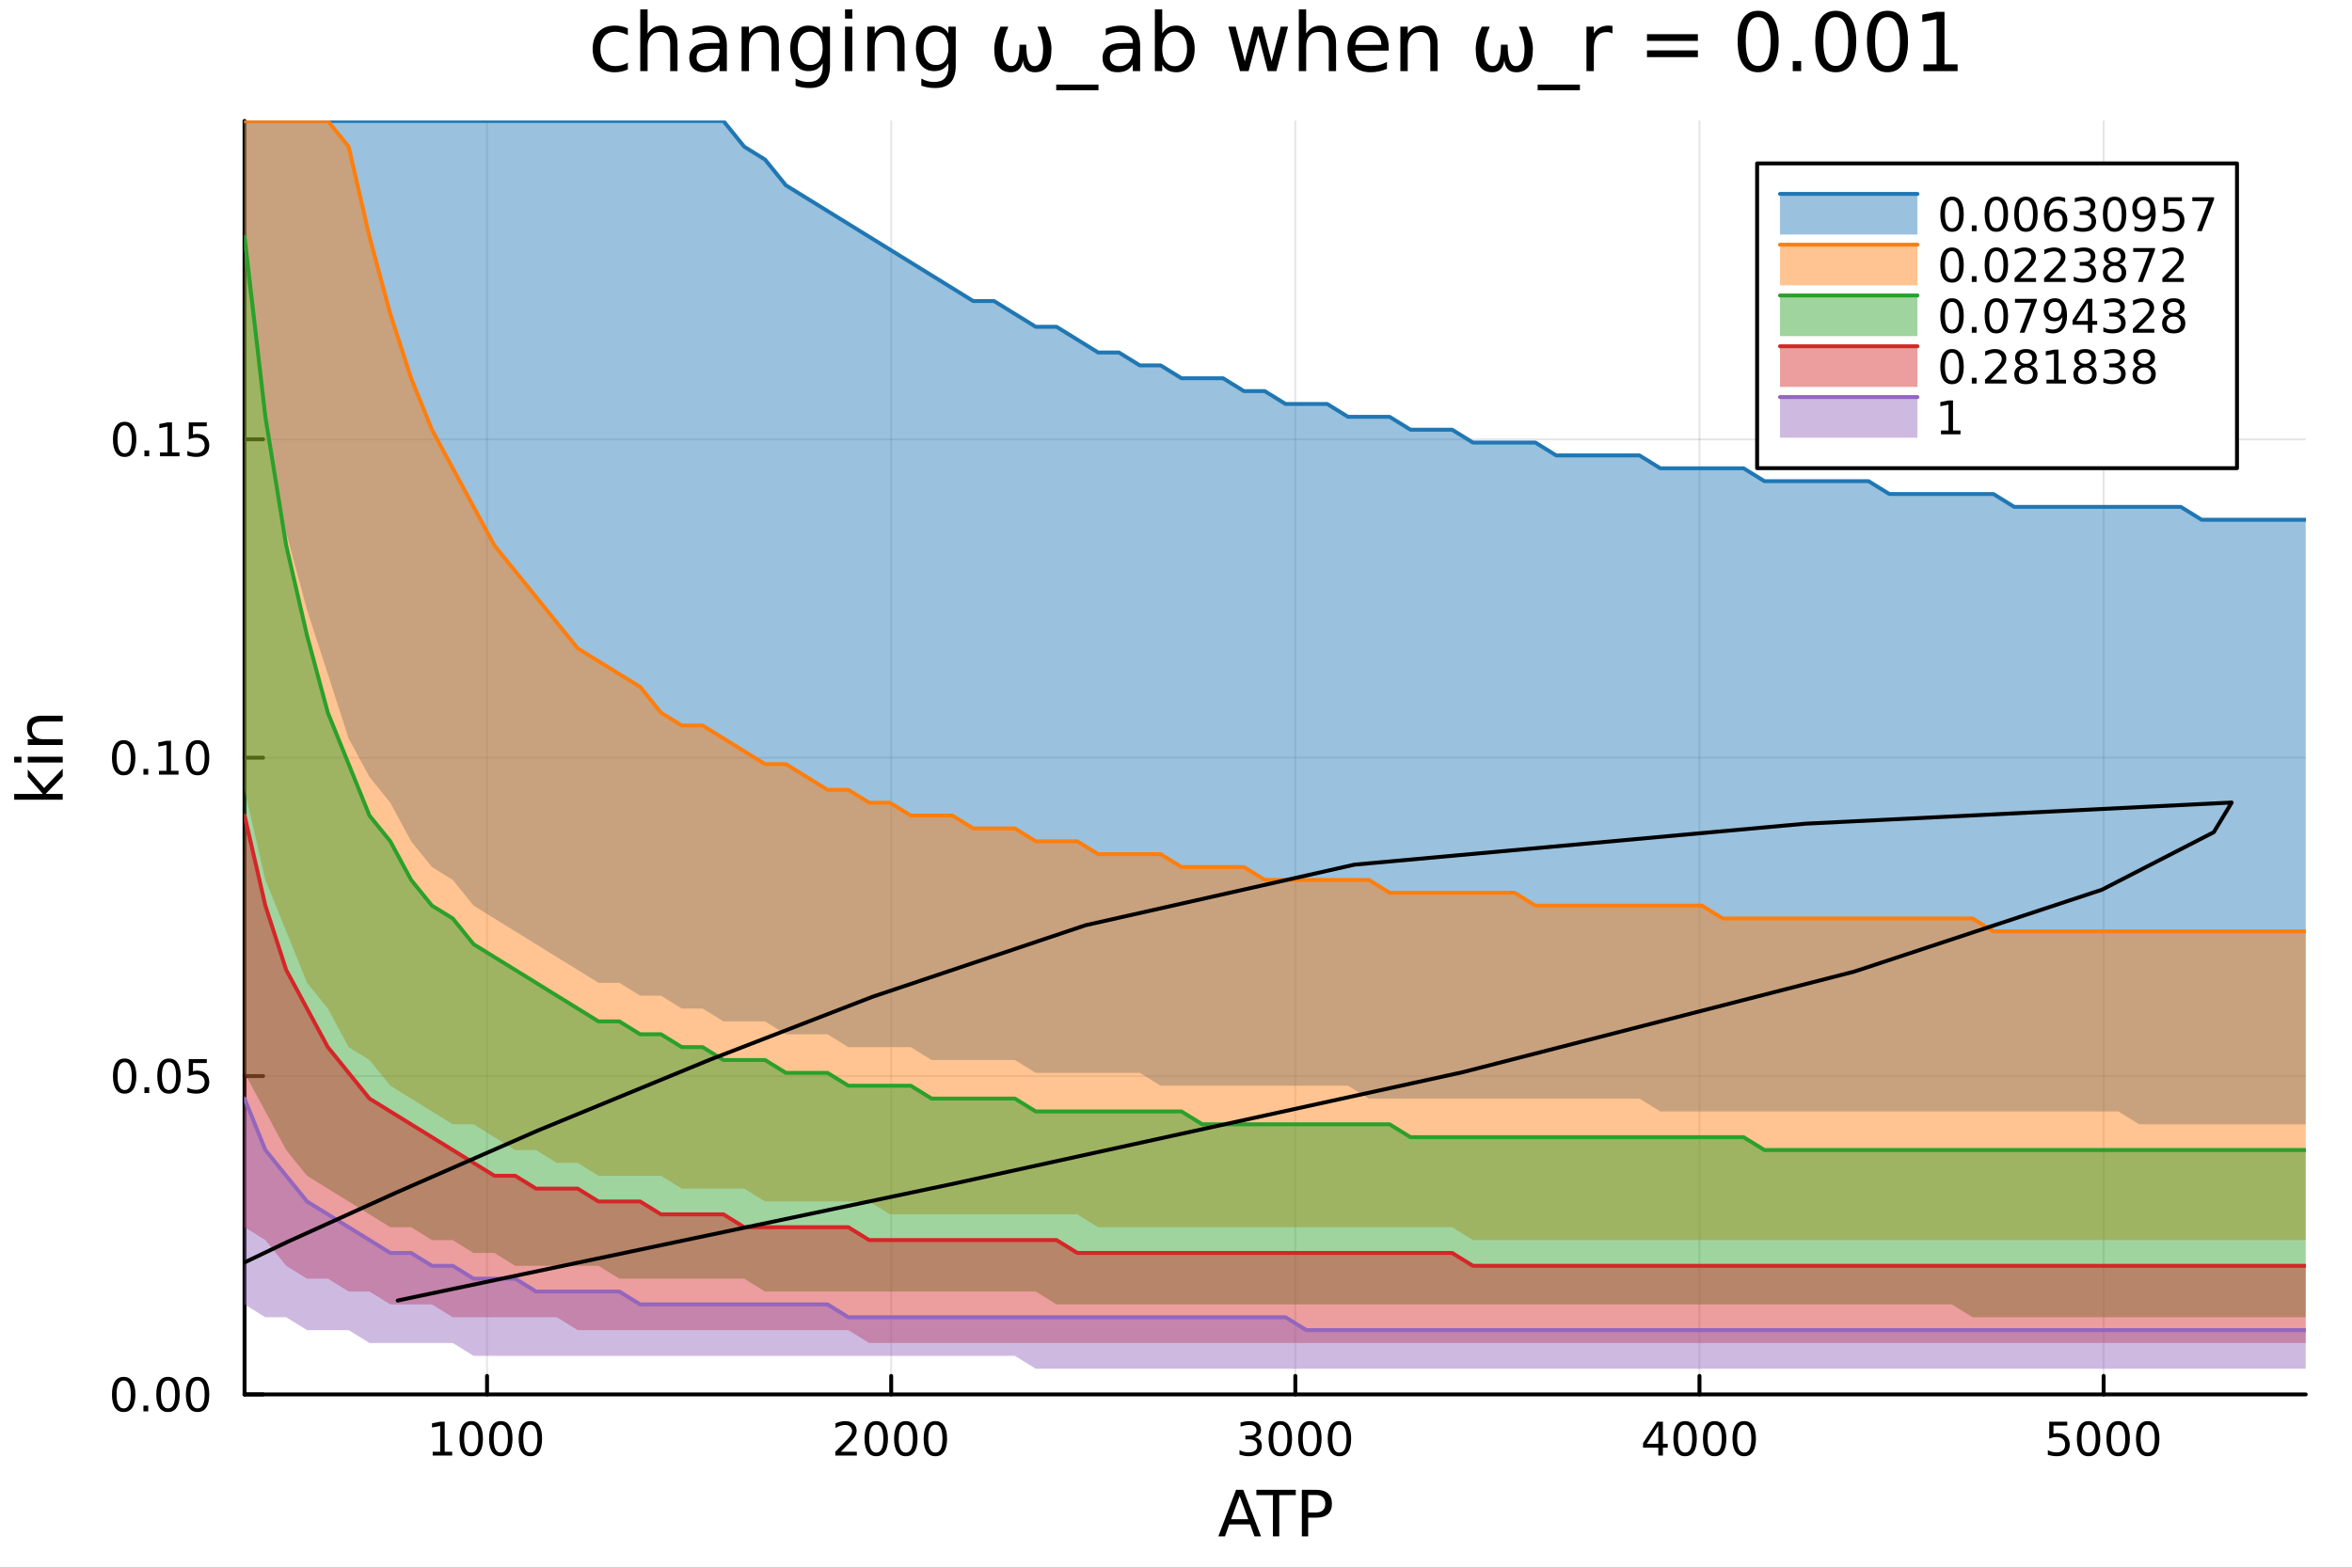 <?xml version="1.0" encoding="utf-8"?>
<svg xmlns="http://www.w3.org/2000/svg" xmlns:xlink="http://www.w3.org/1999/xlink" width="600" height="400" viewBox="0 0 2400 1600">
<rect x="0" y="0" width="2400" height="1600" fill="#333333" stroke="none"/>
<defs>
  <clipPath id="clip810">
    <rect x="0" y="0" width="2400" height="1600"/>
  </clipPath>
</defs>
<path clip-path="url(#clip810)" d="M0 1600 L2400 1600 L2400 0 L0 0  Z" fill="#ffffff" fill-rule="evenodd" fill-opacity="1"/>
<defs>
  <clipPath id="clip811">
    <rect x="480" y="0" width="1681" height="1600"/>
  </clipPath>
</defs>
<path clip-path="url(#clip810)" d="M249.542 1423.18 L2352.76 1423.18 L2352.76 123.472 L249.542 123.472  Z" fill="#ffffff" fill-rule="evenodd" fill-opacity="1"/>
<defs>
  <clipPath id="clip812">
    <rect x="249" y="123" width="2104" height="1301"/>
  </clipPath>
</defs>
<polyline clip-path="url(#clip812)" style="stroke:#000000; stroke-linecap:round; stroke-linejoin:round; stroke-width:2; stroke-opacity:0.1; fill:none" points="496.979,1423.18 496.979,123.472 "/>
<polyline clip-path="url(#clip812)" style="stroke:#000000; stroke-linecap:round; stroke-linejoin:round; stroke-width:2; stroke-opacity:0.1; fill:none" points="909.374,1423.18 909.374,123.472 "/>
<polyline clip-path="url(#clip812)" style="stroke:#000000; stroke-linecap:round; stroke-linejoin:round; stroke-width:2; stroke-opacity:0.1; fill:none" points="1321.77,1423.18 1321.77,123.472 "/>
<polyline clip-path="url(#clip812)" style="stroke:#000000; stroke-linecap:round; stroke-linejoin:round; stroke-width:2; stroke-opacity:0.1; fill:none" points="1734.16,1423.18 1734.16,123.472 "/>
<polyline clip-path="url(#clip812)" style="stroke:#000000; stroke-linecap:round; stroke-linejoin:round; stroke-width:2; stroke-opacity:0.1; fill:none" points="2146.56,1423.18 2146.56,123.472 "/>
<polyline clip-path="url(#clip810)" style="stroke:#000000; stroke-linecap:round; stroke-linejoin:round; stroke-width:4; stroke-opacity:1; fill:none" points="249.542,1423.18 2352.76,1423.18 "/>
<polyline clip-path="url(#clip810)" style="stroke:#000000; stroke-linecap:round; stroke-linejoin:round; stroke-width:4; stroke-opacity:1; fill:none" points="496.979,1423.18 496.979,1404.28 "/>
<polyline clip-path="url(#clip810)" style="stroke:#000000; stroke-linecap:round; stroke-linejoin:round; stroke-width:4; stroke-opacity:1; fill:none" points="909.374,1423.18 909.374,1404.28 "/>
<polyline clip-path="url(#clip810)" style="stroke:#000000; stroke-linecap:round; stroke-linejoin:round; stroke-width:4; stroke-opacity:1; fill:none" points="1321.77,1423.18 1321.77,1404.28 "/>
<polyline clip-path="url(#clip810)" style="stroke:#000000; stroke-linecap:round; stroke-linejoin:round; stroke-width:4; stroke-opacity:1; fill:none" points="1734.16,1423.18 1734.16,1404.28 "/>
<polyline clip-path="url(#clip810)" style="stroke:#000000; stroke-linecap:round; stroke-linejoin:round; stroke-width:4; stroke-opacity:1; fill:none" points="2146.56,1423.18 2146.56,1404.28 "/>
<path clip-path="url(#clip810)" d="M441.505 1481.64 L449.144 1481.64 L449.144 1455.28 L440.833 1456.95 L440.833 1452.69 L449.097 1451.02 L453.773 1451.02 L453.773 1481.64 L461.412 1481.64 L461.412 1485.58 L441.505 1485.58 L441.505 1481.64 Z" fill="#000000" fill-rule="nonzero" fill-opacity="1" /><path clip-path="url(#clip810)" d="M480.856 1454.1 Q477.245 1454.1 475.417 1457.66 Q473.611 1461.2 473.611 1468.33 Q473.611 1475.44 475.417 1479.01 Q477.245 1482.55 480.856 1482.55 Q484.491 1482.55 486.296 1479.01 Q488.125 1475.44 488.125 1468.33 Q488.125 1461.2 486.296 1457.66 Q484.491 1454.1 480.856 1454.1 M480.856 1450.39 Q486.667 1450.39 489.722 1455 Q492.801 1459.58 492.801 1468.33 Q492.801 1477.06 489.722 1481.67 Q486.667 1486.25 480.856 1486.25 Q475.046 1486.25 471.968 1481.67 Q468.912 1477.06 468.912 1468.33 Q468.912 1459.58 471.968 1455 Q475.046 1450.39 480.856 1450.39 Z" fill="#000000" fill-rule="nonzero" fill-opacity="1" /><path clip-path="url(#clip810)" d="M511.018 1454.1 Q507.407 1454.1 505.578 1457.66 Q503.773 1461.2 503.773 1468.33 Q503.773 1475.44 505.578 1479.01 Q507.407 1482.55 511.018 1482.55 Q514.652 1482.55 516.458 1479.01 Q518.287 1475.44 518.287 1468.33 Q518.287 1461.2 516.458 1457.66 Q514.652 1454.1 511.018 1454.1 M511.018 1450.39 Q516.828 1450.39 519.884 1455 Q522.963 1459.58 522.963 1468.33 Q522.963 1477.06 519.884 1481.67 Q516.828 1486.25 511.018 1486.25 Q505.208 1486.25 502.129 1481.67 Q499.074 1477.06 499.074 1468.33 Q499.074 1459.58 502.129 1455 Q505.208 1450.39 511.018 1450.39 Z" fill="#000000" fill-rule="nonzero" fill-opacity="1" /><path clip-path="url(#clip810)" d="M541.18 1454.1 Q537.569 1454.1 535.74 1457.66 Q533.935 1461.2 533.935 1468.33 Q533.935 1475.44 535.74 1479.01 Q537.569 1482.55 541.18 1482.55 Q544.814 1482.55 546.62 1479.01 Q548.449 1475.44 548.449 1468.33 Q548.449 1461.2 546.62 1457.66 Q544.814 1454.1 541.18 1454.1 M541.18 1450.39 Q546.99 1450.39 550.046 1455 Q553.124 1459.58 553.124 1468.33 Q553.124 1477.06 550.046 1481.67 Q546.99 1486.25 541.18 1486.25 Q535.37 1486.25 532.291 1481.67 Q529.236 1477.06 529.236 1468.33 Q529.236 1459.58 532.291 1455 Q535.37 1450.39 541.18 1450.39 Z" fill="#000000" fill-rule="nonzero" fill-opacity="1" /><path clip-path="url(#clip810)" d="M857.985 1481.64 L874.305 1481.64 L874.305 1485.58 L852.36 1485.58 L852.36 1481.64 Q855.022 1478.89 859.606 1474.26 Q864.212 1469.61 865.393 1468.27 Q867.638 1465.74 868.518 1464.01 Q869.42 1462.25 869.42 1460.56 Q869.42 1457.8 867.476 1456.07 Q865.555 1454.33 862.453 1454.33 Q860.254 1454.33 857.8 1455.09 Q855.369 1455.86 852.592 1457.41 L852.592 1452.69 Q855.416 1451.55 857.869 1450.97 Q860.323 1450.39 862.36 1450.39 Q867.731 1450.39 870.925 1453.08 Q874.119 1455.77 874.119 1460.26 Q874.119 1462.39 873.309 1464.31 Q872.522 1466.2 870.416 1468.8 Q869.837 1469.47 866.735 1472.69 Q863.633 1475.88 857.985 1481.64 Z" fill="#000000" fill-rule="nonzero" fill-opacity="1" /><path clip-path="url(#clip810)" d="M894.119 1454.1 Q890.508 1454.1 888.68 1457.66 Q886.874 1461.2 886.874 1468.33 Q886.874 1475.44 888.68 1479.01 Q890.508 1482.55 894.119 1482.55 Q897.754 1482.55 899.559 1479.01 Q901.388 1475.44 901.388 1468.33 Q901.388 1461.2 899.559 1457.66 Q897.754 1454.1 894.119 1454.1 M894.119 1450.39 Q899.929 1450.39 902.985 1455 Q906.064 1459.58 906.064 1468.33 Q906.064 1477.06 902.985 1481.67 Q899.929 1486.25 894.119 1486.25 Q888.309 1486.25 885.23 1481.67 Q882.175 1477.06 882.175 1468.33 Q882.175 1459.58 885.23 1455 Q888.309 1450.39 894.119 1450.39 Z" fill="#000000" fill-rule="nonzero" fill-opacity="1" /><path clip-path="url(#clip810)" d="M924.281 1454.1 Q920.67 1454.1 918.841 1457.66 Q917.036 1461.2 917.036 1468.33 Q917.036 1475.44 918.841 1479.01 Q920.67 1482.55 924.281 1482.55 Q927.915 1482.55 929.721 1479.01 Q931.55 1475.44 931.55 1468.33 Q931.55 1461.2 929.721 1457.66 Q927.915 1454.1 924.281 1454.1 M924.281 1450.39 Q930.091 1450.39 933.147 1455 Q936.226 1459.58 936.226 1468.33 Q936.226 1477.06 933.147 1481.67 Q930.091 1486.25 924.281 1486.25 Q918.471 1486.25 915.392 1481.67 Q912.337 1477.06 912.337 1468.33 Q912.337 1459.58 915.392 1455 Q918.471 1450.39 924.281 1450.39 Z" fill="#000000" fill-rule="nonzero" fill-opacity="1" /><path clip-path="url(#clip810)" d="M954.443 1454.1 Q950.832 1454.1 949.003 1457.66 Q947.198 1461.2 947.198 1468.33 Q947.198 1475.44 949.003 1479.01 Q950.832 1482.55 954.443 1482.55 Q958.077 1482.55 959.883 1479.01 Q961.712 1475.44 961.712 1468.33 Q961.712 1461.2 959.883 1457.66 Q958.077 1454.1 954.443 1454.1 M954.443 1450.39 Q960.253 1450.39 963.309 1455 Q966.387 1459.58 966.387 1468.33 Q966.387 1477.06 963.309 1481.67 Q960.253 1486.25 954.443 1486.25 Q948.633 1486.25 945.554 1481.67 Q942.499 1477.06 942.499 1468.33 Q942.499 1459.58 945.554 1455 Q948.633 1450.39 954.443 1450.39 Z" fill="#000000" fill-rule="nonzero" fill-opacity="1" /><path clip-path="url(#clip810)" d="M1280.45 1466.95 Q1283.81 1467.66 1285.68 1469.93 Q1287.58 1472.2 1287.58 1475.53 Q1287.58 1480.65 1284.06 1483.45 Q1280.54 1486.25 1274.06 1486.25 Q1271.88 1486.25 1269.57 1485.81 Q1267.28 1485.39 1264.82 1484.54 L1264.82 1480.02 Q1266.77 1481.16 1269.08 1481.74 Q1271.4 1482.32 1273.92 1482.32 Q1278.32 1482.32 1280.61 1480.58 Q1282.93 1478.84 1282.93 1475.53 Q1282.93 1472.48 1280.77 1470.77 Q1278.64 1469.03 1274.82 1469.03 L1270.8 1469.03 L1270.8 1465.19 L1275.01 1465.19 Q1278.46 1465.19 1280.29 1463.82 Q1282.12 1462.43 1282.12 1459.84 Q1282.12 1457.18 1280.22 1455.77 Q1278.34 1454.33 1274.82 1454.33 Q1272.9 1454.33 1270.7 1454.75 Q1268.51 1455.16 1265.87 1456.04 L1265.87 1451.88 Q1268.53 1451.14 1270.84 1450.77 Q1273.18 1450.39 1275.24 1450.39 Q1280.57 1450.39 1283.67 1452.83 Q1286.77 1455.23 1286.77 1459.35 Q1286.77 1462.22 1285.13 1464.21 Q1283.48 1466.18 1280.45 1466.95 Z" fill="#000000" fill-rule="nonzero" fill-opacity="1" /><path clip-path="url(#clip810)" d="M1306.44 1454.1 Q1302.83 1454.1 1301 1457.66 Q1299.2 1461.2 1299.2 1468.33 Q1299.2 1475.44 1301 1479.01 Q1302.83 1482.55 1306.44 1482.55 Q1310.08 1482.55 1311.88 1479.01 Q1313.71 1475.44 1313.71 1468.33 Q1313.71 1461.2 1311.88 1457.66 Q1310.08 1454.1 1306.44 1454.1 M1306.44 1450.39 Q1312.25 1450.39 1315.31 1455 Q1318.39 1459.58 1318.39 1468.33 Q1318.39 1477.06 1315.31 1481.67 Q1312.25 1486.25 1306.44 1486.25 Q1300.63 1486.25 1297.56 1481.67 Q1294.5 1477.06 1294.5 1468.33 Q1294.5 1459.58 1297.56 1455 Q1300.63 1450.39 1306.44 1450.39 Z" fill="#000000" fill-rule="nonzero" fill-opacity="1" /><path clip-path="url(#clip810)" d="M1336.61 1454.1 Q1333 1454.1 1331.17 1457.66 Q1329.36 1461.2 1329.36 1468.33 Q1329.36 1475.44 1331.17 1479.01 Q1333 1482.55 1336.61 1482.55 Q1340.24 1482.55 1342.05 1479.01 Q1343.88 1475.44 1343.88 1468.33 Q1343.88 1461.2 1342.05 1457.66 Q1340.24 1454.1 1336.61 1454.1 M1336.61 1450.39 Q1342.42 1450.39 1345.47 1455 Q1348.55 1459.58 1348.55 1468.33 Q1348.55 1477.06 1345.47 1481.67 Q1342.42 1486.25 1336.61 1486.25 Q1330.8 1486.25 1327.72 1481.67 Q1324.66 1477.06 1324.66 1468.33 Q1324.66 1459.58 1327.72 1455 Q1330.8 1450.39 1336.61 1450.39 Z" fill="#000000" fill-rule="nonzero" fill-opacity="1" /><path clip-path="url(#clip810)" d="M1366.77 1454.1 Q1363.16 1454.1 1361.33 1457.66 Q1359.52 1461.2 1359.52 1468.33 Q1359.52 1475.44 1361.33 1479.01 Q1363.16 1482.55 1366.77 1482.55 Q1370.4 1482.55 1372.21 1479.01 Q1374.04 1475.44 1374.04 1468.33 Q1374.04 1461.2 1372.21 1457.66 Q1370.4 1454.1 1366.77 1454.1 M1366.77 1450.39 Q1372.58 1450.39 1375.63 1455 Q1378.71 1459.58 1378.71 1468.33 Q1378.71 1477.06 1375.63 1481.67 Q1372.58 1486.25 1366.77 1486.25 Q1360.96 1486.25 1357.88 1481.67 Q1354.82 1477.06 1354.82 1468.33 Q1354.82 1459.58 1357.88 1455 Q1360.96 1450.39 1366.77 1450.39 Z" fill="#000000" fill-rule="nonzero" fill-opacity="1" /><path clip-path="url(#clip810)" d="M1692.17 1455.09 L1680.37 1473.54 L1692.17 1473.54 L1692.17 1455.09 M1690.95 1451.02 L1696.83 1451.02 L1696.83 1473.54 L1701.76 1473.54 L1701.76 1477.43 L1696.83 1477.43 L1696.83 1485.58 L1692.17 1485.58 L1692.17 1477.43 L1676.57 1477.43 L1676.57 1472.92 L1690.95 1451.02 Z" fill="#000000" fill-rule="nonzero" fill-opacity="1" /><path clip-path="url(#clip810)" d="M1719.49 1454.1 Q1715.88 1454.1 1714.05 1457.66 Q1712.24 1461.2 1712.24 1468.33 Q1712.24 1475.44 1714.05 1479.01 Q1715.88 1482.55 1719.49 1482.55 Q1723.12 1482.55 1724.93 1479.01 Q1726.76 1475.44 1726.76 1468.33 Q1726.76 1461.2 1724.93 1457.66 Q1723.12 1454.1 1719.49 1454.1 M1719.49 1450.39 Q1725.3 1450.39 1728.35 1455 Q1731.43 1459.58 1731.43 1468.33 Q1731.43 1477.06 1728.35 1481.67 Q1725.3 1486.25 1719.49 1486.25 Q1713.68 1486.25 1710.6 1481.67 Q1707.54 1477.06 1707.54 1468.33 Q1707.54 1459.58 1710.6 1455 Q1713.68 1450.39 1719.49 1450.39 Z" fill="#000000" fill-rule="nonzero" fill-opacity="1" /><path clip-path="url(#clip810)" d="M1749.65 1454.1 Q1746.04 1454.1 1744.21 1457.66 Q1742.4 1461.2 1742.4 1468.33 Q1742.4 1475.44 1744.21 1479.01 Q1746.04 1482.55 1749.65 1482.55 Q1753.28 1482.55 1755.09 1479.01 Q1756.92 1475.44 1756.92 1468.33 Q1756.92 1461.2 1755.09 1457.66 Q1753.28 1454.1 1749.65 1454.1 M1749.65 1450.39 Q1755.46 1450.39 1758.52 1455 Q1761.59 1459.58 1761.59 1468.33 Q1761.59 1477.06 1758.52 1481.67 Q1755.46 1486.25 1749.65 1486.25 Q1743.84 1486.25 1740.76 1481.67 Q1737.71 1477.06 1737.71 1468.33 Q1737.71 1459.58 1740.76 1455 Q1743.84 1450.39 1749.65 1450.39 Z" fill="#000000" fill-rule="nonzero" fill-opacity="1" /><path clip-path="url(#clip810)" d="M1779.81 1454.1 Q1776.2 1454.1 1774.37 1457.66 Q1772.57 1461.2 1772.57 1468.33 Q1772.57 1475.44 1774.37 1479.01 Q1776.2 1482.55 1779.81 1482.55 Q1783.45 1482.55 1785.25 1479.01 Q1787.08 1475.44 1787.08 1468.33 Q1787.08 1461.2 1785.25 1457.66 Q1783.45 1454.1 1779.81 1454.1 M1779.81 1450.39 Q1785.62 1450.39 1788.68 1455 Q1791.76 1459.58 1791.76 1468.33 Q1791.76 1477.06 1788.68 1481.67 Q1785.62 1486.25 1779.81 1486.25 Q1774 1486.25 1770.92 1481.67 Q1767.87 1477.06 1767.87 1468.33 Q1767.87 1459.58 1770.92 1455 Q1774 1450.39 1779.81 1450.39 Z" fill="#000000" fill-rule="nonzero" fill-opacity="1" /><path clip-path="url(#clip810)" d="M2091.1 1451.02 L2109.45 1451.02 L2109.45 1454.96 L2095.38 1454.96 L2095.38 1463.43 Q2096.4 1463.08 2097.42 1462.92 Q2098.43 1462.73 2099.45 1462.73 Q2105.24 1462.73 2108.62 1465.9 Q2112 1469.08 2112 1474.49 Q2112 1480.07 2108.53 1483.17 Q2105.05 1486.25 2098.73 1486.25 Q2096.56 1486.25 2094.29 1485.88 Q2092.04 1485.51 2089.64 1484.77 L2089.64 1480.07 Q2091.72 1481.2 2093.94 1481.76 Q2096.17 1482.32 2098.64 1482.32 Q2102.65 1482.32 2104.98 1480.21 Q2107.32 1478.1 2107.32 1474.49 Q2107.32 1470.88 2104.98 1468.77 Q2102.65 1466.67 2098.64 1466.67 Q2096.77 1466.67 2094.89 1467.08 Q2093.04 1467.5 2091.1 1468.38 L2091.1 1451.02 Z" fill="#000000" fill-rule="nonzero" fill-opacity="1" /><path clip-path="url(#clip810)" d="M2131.21 1454.1 Q2127.6 1454.1 2125.77 1457.66 Q2123.97 1461.2 2123.97 1468.33 Q2123.97 1475.44 2125.77 1479.01 Q2127.6 1482.55 2131.21 1482.55 Q2134.85 1482.55 2136.65 1479.01 Q2138.48 1475.44 2138.48 1468.33 Q2138.48 1461.2 2136.65 1457.66 Q2134.85 1454.1 2131.21 1454.1 M2131.21 1450.39 Q2137.02 1450.39 2140.08 1455 Q2143.16 1459.58 2143.16 1468.33 Q2143.16 1477.06 2140.08 1481.67 Q2137.02 1486.25 2131.21 1486.25 Q2125.4 1486.25 2122.32 1481.67 Q2119.27 1477.06 2119.27 1468.33 Q2119.27 1459.58 2122.32 1455 Q2125.4 1450.39 2131.21 1450.39 Z" fill="#000000" fill-rule="nonzero" fill-opacity="1" /><path clip-path="url(#clip810)" d="M2161.37 1454.1 Q2157.76 1454.1 2155.93 1457.66 Q2154.13 1461.2 2154.13 1468.33 Q2154.13 1475.44 2155.93 1479.01 Q2157.76 1482.55 2161.37 1482.55 Q2165.01 1482.55 2166.81 1479.01 Q2168.64 1475.44 2168.64 1468.33 Q2168.64 1461.2 2166.81 1457.66 Q2165.01 1454.1 2161.37 1454.1 M2161.37 1450.39 Q2167.18 1450.39 2170.24 1455 Q2173.32 1459.58 2173.32 1468.33 Q2173.32 1477.06 2170.24 1481.67 Q2167.18 1486.25 2161.37 1486.25 Q2155.56 1486.25 2152.48 1481.67 Q2149.43 1477.06 2149.43 1468.33 Q2149.43 1459.58 2152.48 1455 Q2155.56 1450.39 2161.37 1450.39 Z" fill="#000000" fill-rule="nonzero" fill-opacity="1" /><path clip-path="url(#clip810)" d="M2191.54 1454.1 Q2187.92 1454.1 2186.1 1457.66 Q2184.29 1461.2 2184.29 1468.33 Q2184.29 1475.44 2186.1 1479.01 Q2187.92 1482.55 2191.54 1482.55 Q2195.17 1482.55 2196.97 1479.01 Q2198.8 1475.44 2198.8 1468.33 Q2198.8 1461.2 2196.97 1457.66 Q2195.17 1454.1 2191.54 1454.1 M2191.54 1450.39 Q2197.35 1450.39 2200.4 1455 Q2203.48 1459.58 2203.48 1468.33 Q2203.48 1477.06 2200.4 1481.67 Q2197.35 1486.25 2191.54 1486.25 Q2185.72 1486.25 2182.65 1481.67 Q2179.59 1477.06 2179.59 1468.33 Q2179.59 1459.58 2182.65 1455 Q2185.72 1450.39 2191.54 1450.39 Z" fill="#000000" fill-rule="nonzero" fill-opacity="1" /><path clip-path="url(#clip810)" d="M1264.96 1526.86 L1256.24 1550.51 L1273.71 1550.51 L1264.96 1526.86 M1261.33 1520.52 L1268.62 1520.52 L1286.73 1568.04 L1280.05 1568.04 L1275.72 1555.85 L1254.3 1555.85 L1249.97 1568.04 L1243.19 1568.04 L1261.33 1520.52 Z" fill="#000000" fill-rule="nonzero" fill-opacity="1" /><path clip-path="url(#clip810)" d="M1282.02 1520.52 L1322.22 1520.52 L1322.22 1525.93 L1305.35 1525.93 L1305.35 1568.04 L1298.89 1568.04 L1298.89 1525.93 L1282.02 1525.93 L1282.02 1520.52 Z" fill="#000000" fill-rule="nonzero" fill-opacity="1" /><path clip-path="url(#clip810)" d="M1334.86 1525.81 L1334.86 1543.66 L1342.94 1543.66 Q1347.43 1543.66 1349.88 1541.34 Q1352.33 1539.02 1352.33 1534.72 Q1352.33 1530.45 1349.88 1528.13 Q1347.43 1525.81 1342.94 1525.81 L1334.86 1525.81 M1328.43 1520.52 L1342.94 1520.52 Q1350.93 1520.52 1355 1524.15 Q1359.11 1527.75 1359.11 1534.72 Q1359.11 1541.75 1355 1545.35 Q1350.93 1548.95 1342.94 1548.95 L1334.86 1548.95 L1334.86 1568.04 L1328.43 1568.04 L1328.43 1520.52 Z" fill="#000000" fill-rule="nonzero" fill-opacity="1" /><polyline clip-path="url(#clip812)" style="stroke:#000000; stroke-linecap:round; stroke-linejoin:round; stroke-width:2; stroke-opacity:0.1; fill:none" points="249.542,1423.18 2352.76,1423.18 "/>
<polyline clip-path="url(#clip812)" style="stroke:#000000; stroke-linecap:round; stroke-linejoin:round; stroke-width:2; stroke-opacity:0.1; fill:none" points="249.542,1098.25 2352.76,1098.25 "/>
<polyline clip-path="url(#clip812)" style="stroke:#000000; stroke-linecap:round; stroke-linejoin:round; stroke-width:2; stroke-opacity:0.1; fill:none" points="249.542,773.326 2352.76,773.326 "/>
<polyline clip-path="url(#clip812)" style="stroke:#000000; stroke-linecap:round; stroke-linejoin:round; stroke-width:2; stroke-opacity:0.1; fill:none" points="249.542,448.399 2352.76,448.399 "/>
<polyline clip-path="url(#clip810)" style="stroke:#000000; stroke-linecap:round; stroke-linejoin:round; stroke-width:4; stroke-opacity:1; fill:none" points="249.542,1423.18 249.542,123.472 "/>
<polyline clip-path="url(#clip810)" style="stroke:#000000; stroke-linecap:round; stroke-linejoin:round; stroke-width:4; stroke-opacity:1; fill:none" points="249.542,1423.18 268.44,1423.18 "/>
<polyline clip-path="url(#clip810)" style="stroke:#000000; stroke-linecap:round; stroke-linejoin:round; stroke-width:4; stroke-opacity:1; fill:none" points="249.542,1098.25 268.44,1098.25 "/>
<polyline clip-path="url(#clip810)" style="stroke:#000000; stroke-linecap:round; stroke-linejoin:round; stroke-width:4; stroke-opacity:1; fill:none" points="249.542,773.326 268.44,773.326 "/>
<polyline clip-path="url(#clip810)" style="stroke:#000000; stroke-linecap:round; stroke-linejoin:round; stroke-width:4; stroke-opacity:1; fill:none" points="249.542,448.399 268.44,448.399 "/>
<path clip-path="url(#clip810)" d="M126.205 1408.98 Q122.593 1408.98 120.765 1412.54 Q118.959 1416.08 118.959 1423.21 Q118.959 1430.32 120.765 1433.89 Q122.593 1437.43 126.205 1437.43 Q129.839 1437.43 131.644 1433.89 Q133.473 1430.32 133.473 1423.21 Q133.473 1416.08 131.644 1412.54 Q129.839 1408.98 126.205 1408.98 M126.205 1405.27 Q132.015 1405.27 135.07 1409.88 Q138.149 1414.46 138.149 1423.21 Q138.149 1431.94 135.07 1436.55 Q132.015 1441.13 126.205 1441.13 Q120.394 1441.13 117.316 1436.55 Q114.26 1431.94 114.26 1423.21 Q114.26 1414.46 117.316 1409.88 Q120.394 1405.27 126.205 1405.27 Z" fill="#000000" fill-rule="nonzero" fill-opacity="1" /><path clip-path="url(#clip810)" d="M146.366 1434.58 L151.251 1434.58 L151.251 1440.46 L146.366 1440.46 L146.366 1434.58 Z" fill="#000000" fill-rule="nonzero" fill-opacity="1" /><path clip-path="url(#clip810)" d="M171.436 1408.98 Q167.825 1408.98 165.996 1412.54 Q164.19 1416.08 164.19 1423.21 Q164.19 1430.32 165.996 1433.89 Q167.825 1437.43 171.436 1437.43 Q175.07 1437.43 176.876 1433.89 Q178.704 1430.32 178.704 1423.21 Q178.704 1416.08 176.876 1412.54 Q175.07 1408.98 171.436 1408.98 M171.436 1405.27 Q177.246 1405.27 180.301 1409.88 Q183.38 1414.46 183.38 1423.21 Q183.38 1431.94 180.301 1436.55 Q177.246 1441.13 171.436 1441.13 Q165.626 1441.13 162.547 1436.55 Q159.491 1431.94 159.491 1423.21 Q159.491 1414.46 162.547 1409.88 Q165.626 1405.27 171.436 1405.27 Z" fill="#000000" fill-rule="nonzero" fill-opacity="1" /><path clip-path="url(#clip810)" d="M201.598 1408.98 Q197.987 1408.98 196.158 1412.54 Q194.352 1416.08 194.352 1423.21 Q194.352 1430.32 196.158 1433.89 Q197.987 1437.43 201.598 1437.43 Q205.232 1437.43 207.037 1433.89 Q208.866 1430.32 208.866 1423.21 Q208.866 1416.08 207.037 1412.54 Q205.232 1408.98 201.598 1408.98 M201.598 1405.27 Q207.408 1405.27 210.463 1409.88 Q213.542 1414.46 213.542 1423.21 Q213.542 1431.94 210.463 1436.55 Q207.408 1441.13 201.598 1441.13 Q195.787 1441.13 192.709 1436.55 Q189.653 1431.94 189.653 1423.21 Q189.653 1414.46 192.709 1409.88 Q195.787 1405.27 201.598 1405.27 Z" fill="#000000" fill-rule="nonzero" fill-opacity="1" /><path clip-path="url(#clip810)" d="M127.2 1084.05 Q123.589 1084.05 121.76 1087.62 Q119.955 1091.16 119.955 1098.29 Q119.955 1105.39 121.76 1108.96 Q123.589 1112.5 127.2 1112.5 Q130.834 1112.5 132.64 1108.96 Q134.468 1105.39 134.468 1098.29 Q134.468 1091.16 132.64 1087.62 Q130.834 1084.05 127.2 1084.05 M127.2 1080.35 Q133.01 1080.35 136.066 1084.95 Q139.144 1089.54 139.144 1098.29 Q139.144 1107.01 136.066 1111.62 Q133.01 1116.2 127.2 1116.2 Q121.39 1116.2 118.311 1111.62 Q115.256 1107.01 115.256 1098.29 Q115.256 1089.54 118.311 1084.95 Q121.39 1080.35 127.2 1080.35 Z" fill="#000000" fill-rule="nonzero" fill-opacity="1" /><path clip-path="url(#clip810)" d="M147.362 1109.65 L152.246 1109.65 L152.246 1115.53 L147.362 1115.53 L147.362 1109.65 Z" fill="#000000" fill-rule="nonzero" fill-opacity="1" /><path clip-path="url(#clip810)" d="M172.431 1084.05 Q168.82 1084.05 166.991 1087.62 Q165.186 1091.16 165.186 1098.29 Q165.186 1105.39 166.991 1108.96 Q168.82 1112.5 172.431 1112.5 Q176.065 1112.5 177.871 1108.96 Q179.7 1105.39 179.7 1098.29 Q179.7 1091.16 177.871 1087.62 Q176.065 1084.05 172.431 1084.05 M172.431 1080.35 Q178.241 1080.35 181.297 1084.95 Q184.376 1089.54 184.376 1098.29 Q184.376 1107.01 181.297 1111.62 Q178.241 1116.2 172.431 1116.2 Q166.621 1116.2 163.542 1111.62 Q160.487 1107.01 160.487 1098.29 Q160.487 1089.54 163.542 1084.95 Q166.621 1080.35 172.431 1080.35 Z" fill="#000000" fill-rule="nonzero" fill-opacity="1" /><path clip-path="url(#clip810)" d="M192.639 1080.97 L210.996 1080.97 L210.996 1084.91 L196.922 1084.91 L196.922 1093.38 Q197.94 1093.03 198.959 1092.87 Q199.977 1092.69 200.996 1092.69 Q206.783 1092.69 210.162 1095.86 Q213.542 1099.03 213.542 1104.45 Q213.542 1110.02 210.07 1113.13 Q206.598 1116.2 200.278 1116.2 Q198.102 1116.2 195.834 1115.83 Q193.588 1115.46 191.181 1114.72 L191.181 1110.02 Q193.264 1111.16 195.487 1111.71 Q197.709 1112.27 200.186 1112.27 Q204.19 1112.27 206.528 1110.16 Q208.866 1108.06 208.866 1104.45 Q208.866 1100.83 206.528 1098.73 Q204.19 1096.62 200.186 1096.62 Q198.311 1096.62 196.436 1097.04 Q194.584 1097.45 192.639 1098.33 L192.639 1080.97 Z" fill="#000000" fill-rule="nonzero" fill-opacity="1" /><path clip-path="url(#clip810)" d="M126.205 759.125 Q122.593 759.125 120.765 762.689 Q118.959 766.231 118.959 773.361 Q118.959 780.467 120.765 784.032 Q122.593 787.574 126.205 787.574 Q129.839 787.574 131.644 784.032 Q133.473 780.467 133.473 773.361 Q133.473 766.231 131.644 762.689 Q129.839 759.125 126.205 759.125 M126.205 755.421 Q132.015 755.421 135.07 760.027 Q138.149 764.611 138.149 773.361 Q138.149 782.088 135.07 786.694 Q132.015 791.277 126.205 791.277 Q120.394 791.277 117.316 786.694 Q114.26 782.088 114.26 773.361 Q114.26 764.611 117.316 760.027 Q120.394 755.421 126.205 755.421 Z" fill="#000000" fill-rule="nonzero" fill-opacity="1" /><path clip-path="url(#clip810)" d="M146.366 784.726 L151.251 784.726 L151.251 790.606 L146.366 790.606 L146.366 784.726 Z" fill="#000000" fill-rule="nonzero" fill-opacity="1" /><path clip-path="url(#clip810)" d="M162.246 786.671 L169.885 786.671 L169.885 760.305 L161.575 761.972 L161.575 757.713 L169.839 756.046 L174.514 756.046 L174.514 786.671 L182.153 786.671 L182.153 790.606 L162.246 790.606 L162.246 786.671 Z" fill="#000000" fill-rule="nonzero" fill-opacity="1" /><path clip-path="url(#clip810)" d="M201.598 759.125 Q197.987 759.125 196.158 762.689 Q194.352 766.231 194.352 773.361 Q194.352 780.467 196.158 784.032 Q197.987 787.574 201.598 787.574 Q205.232 787.574 207.037 784.032 Q208.866 780.467 208.866 773.361 Q208.866 766.231 207.037 762.689 Q205.232 759.125 201.598 759.125 M201.598 755.421 Q207.408 755.421 210.463 760.027 Q213.542 764.611 213.542 773.361 Q213.542 782.088 210.463 786.694 Q207.408 791.277 201.598 791.277 Q195.787 791.277 192.709 786.694 Q189.653 782.088 189.653 773.361 Q189.653 764.611 192.709 760.027 Q195.787 755.421 201.598 755.421 Z" fill="#000000" fill-rule="nonzero" fill-opacity="1" /><path clip-path="url(#clip810)" d="M127.2 434.198 Q123.589 434.198 121.76 437.763 Q119.955 441.304 119.955 448.434 Q119.955 455.54 121.76 459.105 Q123.589 462.647 127.2 462.647 Q130.834 462.647 132.64 459.105 Q134.468 455.54 134.468 448.434 Q134.468 441.304 132.64 437.763 Q130.834 434.198 127.2 434.198 M127.2 430.494 Q133.01 430.494 136.066 435.101 Q139.144 439.684 139.144 448.434 Q139.144 457.161 136.066 461.767 Q133.01 466.35 127.2 466.35 Q121.39 466.35 118.311 461.767 Q115.256 457.161 115.256 448.434 Q115.256 439.684 118.311 435.101 Q121.39 430.494 127.2 430.494 Z" fill="#000000" fill-rule="nonzero" fill-opacity="1" /><path clip-path="url(#clip810)" d="M147.362 459.799 L152.246 459.799 L152.246 465.679 L147.362 465.679 L147.362 459.799 Z" fill="#000000" fill-rule="nonzero" fill-opacity="1" /><path clip-path="url(#clip810)" d="M163.241 461.744 L170.88 461.744 L170.88 435.378 L162.57 437.045 L162.57 432.786 L170.834 431.119 L175.51 431.119 L175.51 461.744 L183.149 461.744 L183.149 465.679 L163.241 465.679 L163.241 461.744 Z" fill="#000000" fill-rule="nonzero" fill-opacity="1" /><path clip-path="url(#clip810)" d="M192.639 431.119 L210.996 431.119 L210.996 435.054 L196.922 435.054 L196.922 443.526 Q197.94 443.179 198.959 443.017 Q199.977 442.832 200.996 442.832 Q206.783 442.832 210.162 446.003 Q213.542 449.175 213.542 454.591 Q213.542 460.17 210.07 463.272 Q206.598 466.35 200.278 466.35 Q198.102 466.35 195.834 465.98 Q193.588 465.61 191.181 464.869 L191.181 460.17 Q193.264 461.304 195.487 461.86 Q197.709 462.415 200.186 462.415 Q204.19 462.415 206.528 460.309 Q208.866 458.202 208.866 454.591 Q208.866 450.98 206.528 448.874 Q204.19 446.767 200.186 446.767 Q198.311 446.767 196.436 447.184 Q194.584 447.6 192.639 448.48 L192.639 431.119 Z" fill="#000000" fill-rule="nonzero" fill-opacity="1" /><path clip-path="url(#clip810)" d="M14.479 816.183 L14.479 810.295 L43.729 810.295 L28.356 792.821 L28.356 785.341 L45.034 804.247 L64.004 784.546 L64.004 792.184 L46.594 810.295 L64.004 810.295 L64.004 816.183 L14.479 816.183 Z" fill="#000000" fill-rule="nonzero" fill-opacity="1" /><path clip-path="url(#clip810)" d="M28.356 778.212 L28.356 772.355 L64.004 772.355 L64.004 778.212 L28.356 778.212 M14.479 778.212 L14.479 772.355 L21.895 772.355 L21.895 778.212 L14.479 778.212 Z" fill="#000000" fill-rule="nonzero" fill-opacity="1" /><path clip-path="url(#clip810)" d="M42.488 730.469 L64.004 730.469 L64.004 736.325 L42.679 736.325 Q37.618 736.325 35.104 738.299 Q32.589 740.272 32.589 744.219 Q32.589 748.961 35.613 751.698 Q38.637 754.436 43.857 754.436 L64.004 754.436 L64.004 760.324 L28.356 760.324 L28.356 754.436 L33.894 754.436 Q30.68 752.335 29.088 749.502 Q27.497 746.638 27.497 742.914 Q27.497 736.771 31.316 733.62 Q35.104 730.469 42.488 730.469 Z" fill="#000000" fill-rule="nonzero" fill-opacity="1" /><path clip-path="url(#clip810)" d="M640.649 28.948 L640.649 35.915 Q637.489 34.173 634.289 33.323 Q631.129 32.431 627.889 32.431 Q620.638 32.431 616.627 37.05 Q612.617 41.627 612.617 49.931 Q612.617 58.236 616.627 62.854 Q620.638 67.431 627.889 67.431 Q631.129 67.431 634.289 66.581 Q637.489 65.689 640.649 63.948 L640.649 70.834 Q637.53 72.292 634.168 73.022 Q630.846 73.751 627.079 73.751 Q616.83 73.751 610.794 67.31 Q604.758 60.869 604.758 49.931 Q604.758 38.832 610.834 32.472 Q616.951 26.112 627.565 26.112 Q631.008 26.112 634.289 26.841 Q637.57 27.53 640.649 28.948 Z" fill="#000000" fill-rule="nonzero" fill-opacity="1" /><path clip-path="url(#clip810)" d="M691.326 45.192 L691.326 72.576 L683.872 72.576 L683.872 45.435 Q683.872 38.994 681.361 35.794 Q678.849 32.594 673.826 32.594 Q667.79 32.594 664.306 36.442 Q660.823 40.29 660.823 46.934 L660.823 72.576 L653.328 72.576 L653.328 9.544 L660.823 9.544 L660.823 34.254 Q663.496 30.163 667.101 28.138 Q670.747 26.112 675.487 26.112 Q683.305 26.112 687.315 30.973 Q691.326 35.794 691.326 45.192 Z" fill="#000000" fill-rule="nonzero" fill-opacity="1" /><path clip-path="url(#clip810)" d="M726.812 49.769 Q717.778 49.769 714.294 51.835 Q710.811 53.901 710.811 58.884 Q710.811 62.854 713.403 65.203 Q716.036 67.512 720.533 67.512 Q726.731 67.512 730.458 63.137 Q734.225 58.722 734.225 51.43 L734.225 49.769 L726.812 49.769 M741.679 46.691 L741.679 72.576 L734.225 72.576 L734.225 65.689 Q731.673 69.821 727.865 71.806 Q724.057 73.751 718.548 73.751 Q711.58 73.751 707.448 69.862 Q703.357 65.933 703.357 59.37 Q703.357 51.714 708.461 47.825 Q713.606 43.936 723.774 43.936 L734.225 43.936 L734.225 43.207 Q734.225 38.062 730.822 35.267 Q727.46 32.431 721.343 32.431 Q717.454 32.431 713.768 33.363 Q710.082 34.295 706.679 36.158 L706.679 29.272 Q710.77 27.692 714.619 26.922 Q718.467 26.112 722.113 26.112 Q731.956 26.112 736.818 31.216 Q741.679 36.32 741.679 46.691 Z" fill="#000000" fill-rule="nonzero" fill-opacity="1" /><path clip-path="url(#clip810)" d="M794.745 45.192 L794.745 72.576 L787.292 72.576 L787.292 45.435 Q787.292 38.994 784.78 35.794 Q782.269 32.594 777.246 32.594 Q771.21 32.594 767.726 36.442 Q764.242 40.29 764.242 46.934 L764.242 72.576 L756.748 72.576 L756.748 27.206 L764.242 27.206 L764.242 34.254 Q766.916 30.163 770.521 28.138 Q774.167 26.112 778.906 26.112 Q786.725 26.112 790.735 30.973 Q794.745 35.794 794.745 45.192 Z" fill="#000000" fill-rule="nonzero" fill-opacity="1" /><path clip-path="url(#clip810)" d="M839.467 49.364 Q839.467 41.263 836.105 36.806 Q832.783 32.35 826.748 32.35 Q820.752 32.35 817.39 36.806 Q814.068 41.263 814.068 49.364 Q814.068 57.426 817.39 61.882 Q820.752 66.338 826.748 66.338 Q832.783 66.338 836.105 61.882 Q839.467 57.426 839.467 49.364 M846.921 66.945 Q846.921 78.531 841.776 84.162 Q836.632 89.833 826.018 89.833 Q822.089 89.833 818.605 89.225 Q815.121 88.658 811.84 87.443 L811.84 80.192 Q815.121 81.974 818.322 82.825 Q821.522 83.675 824.844 83.675 Q832.176 83.675 835.822 79.827 Q839.467 76.019 839.467 68.282 L839.467 64.596 Q837.158 68.606 833.553 70.591 Q829.948 72.576 824.925 72.576 Q816.58 72.576 811.476 66.216 Q806.372 59.856 806.372 49.364 Q806.372 38.832 811.476 32.472 Q816.58 26.112 824.925 26.112 Q829.948 26.112 833.553 28.097 Q837.158 30.082 839.467 34.092 L839.467 27.206 L846.921 27.206 L846.921 66.945 Z" fill="#000000" fill-rule="nonzero" fill-opacity="1" /><path clip-path="url(#clip810)" d="M862.274 27.206 L869.728 27.206 L869.728 72.576 L862.274 72.576 L862.274 27.206 M862.274 9.544 L869.728 9.544 L869.728 18.983 L862.274 18.983 L862.274 9.544 Z" fill="#000000" fill-rule="nonzero" fill-opacity="1" /><path clip-path="url(#clip810)" d="M923.038 45.192 L923.038 72.576 L915.584 72.576 L915.584 45.435 Q915.584 38.994 913.072 35.794 Q910.561 32.594 905.538 32.594 Q899.502 32.594 896.018 36.442 Q892.534 40.29 892.534 46.934 L892.534 72.576 L885.04 72.576 L885.04 27.206 L892.534 27.206 L892.534 34.254 Q895.208 30.163 898.813 28.138 Q902.459 26.112 907.199 26.112 Q915.017 26.112 919.027 30.973 Q923.038 35.794 923.038 45.192 Z" fill="#000000" fill-rule="nonzero" fill-opacity="1" /><path clip-path="url(#clip810)" d="M967.76 49.364 Q967.76 41.263 964.397 36.806 Q961.076 32.35 955.04 32.35 Q949.044 32.35 945.682 36.806 Q942.36 41.263 942.36 49.364 Q942.36 57.426 945.682 61.882 Q949.044 66.338 955.04 66.338 Q961.076 66.338 964.397 61.882 Q967.76 57.426 967.76 49.364 M975.213 66.945 Q975.213 78.531 970.069 84.162 Q964.924 89.833 954.311 89.833 Q950.381 89.833 946.897 89.225 Q943.414 88.658 940.132 87.443 L940.132 80.192 Q943.414 81.974 946.614 82.825 Q949.814 83.675 953.136 83.675 Q960.468 83.675 964.114 79.827 Q967.76 76.019 967.76 68.282 L967.76 64.596 Q965.451 68.606 961.845 70.591 Q958.24 72.576 953.217 72.576 Q944.872 72.576 939.768 66.216 Q934.664 59.856 934.664 49.364 Q934.664 38.832 939.768 32.472 Q944.872 26.112 953.217 26.112 Q958.24 26.112 961.845 28.097 Q965.451 30.082 967.76 34.092 L967.76 27.206 L975.213 27.206 L975.213 66.945 Z" fill="#000000" fill-rule="nonzero" fill-opacity="1" /><path clip-path="url(#clip810)" d="M1031.4 73.751 Q1014.59 73.751 1014.59 49.688 Q1014.59 40.169 1020.87 27.206 L1028.89 27.206 Q1023.09 40.169 1023.09 49.891 Q1023.09 67.431 1032.09 67.431 Q1040.31 67.431 1040.31 45.638 L1047.2 45.638 Q1047.2 67.431 1055.42 67.431 Q1064.41 67.431 1064.41 49.891 Q1064.41 40.169 1058.62 27.206 L1066.64 27.206 Q1072.92 40.169 1072.92 49.688 Q1072.92 73.751 1056.11 73.751 Q1045.09 73.751 1043.75 61.639 Q1042.09 73.751 1031.4 73.751 Z" fill="#000000" fill-rule="nonzero" fill-opacity="1" /><path clip-path="url(#clip810)" d="M1120.88 86.349 L1120.88 92.142 L1077.78 92.142 L1077.78 86.349 L1120.88 86.349 Z" fill="#000000" fill-rule="nonzero" fill-opacity="1" /><path clip-path="url(#clip810)" d="M1148.51 49.769 Q1139.48 49.769 1135.99 51.835 Q1132.51 53.901 1132.51 58.884 Q1132.51 62.854 1135.1 65.203 Q1137.74 67.512 1142.23 67.512 Q1148.43 67.512 1152.16 63.137 Q1155.92 58.722 1155.92 51.43 L1155.92 49.769 L1148.51 49.769 M1163.38 46.691 L1163.38 72.576 L1155.92 72.576 L1155.92 65.689 Q1153.37 69.821 1149.56 71.806 Q1145.76 73.751 1140.25 73.751 Q1133.28 73.751 1129.15 69.862 Q1125.06 65.933 1125.06 59.37 Q1125.06 51.714 1130.16 47.825 Q1135.3 43.936 1145.47 43.936 L1155.92 43.936 L1155.92 43.207 Q1155.92 38.062 1152.52 35.267 Q1149.16 32.431 1143.04 32.431 Q1139.15 32.431 1135.47 33.363 Q1131.78 34.295 1128.38 36.158 L1128.38 29.272 Q1132.47 27.692 1136.32 26.922 Q1140.17 26.112 1143.81 26.112 Q1153.66 26.112 1158.52 31.216 Q1163.38 36.32 1163.38 46.691 Z" fill="#000000" fill-rule="nonzero" fill-opacity="1" /><path clip-path="url(#clip810)" d="M1211.3 49.931 Q1211.3 41.708 1207.9 37.05 Q1204.53 32.35 1198.62 32.35 Q1192.71 32.35 1189.3 37.05 Q1185.94 41.708 1185.94 49.931 Q1185.94 58.155 1189.3 62.854 Q1192.71 67.512 1198.62 67.512 Q1204.53 67.512 1207.9 62.854 Q1211.3 58.155 1211.3 49.931 M1185.94 34.092 Q1188.29 30.041 1191.86 28.097 Q1195.46 26.112 1200.44 26.112 Q1208.71 26.112 1213.85 32.675 Q1219.04 39.237 1219.04 49.931 Q1219.04 60.626 1213.85 67.188 Q1208.71 73.751 1200.44 73.751 Q1195.46 73.751 1191.86 71.806 Q1188.29 69.821 1185.94 65.77 L1185.94 72.576 L1178.45 72.576 L1178.45 9.544 L1185.94 9.544 L1185.94 34.092 Z" fill="#000000" fill-rule="nonzero" fill-opacity="1" /><path clip-path="url(#clip810)" d="M1253.43 27.206 L1260.88 27.206 L1270.2 62.611 L1279.48 27.206 L1288.27 27.206 L1297.58 62.611 L1306.86 27.206 L1314.31 27.206 L1302.45 72.576 L1293.65 72.576 L1283.89 35.389 L1274.09 72.576 L1265.3 72.576 L1253.43 27.206 Z" fill="#000000" fill-rule="nonzero" fill-opacity="1" /><path clip-path="url(#clip810)" d="M1363.33 45.192 L1363.33 72.576 L1355.88 72.576 L1355.88 45.435 Q1355.88 38.994 1353.37 35.794 Q1350.85 32.594 1345.83 32.594 Q1339.79 32.594 1336.31 36.442 Q1332.83 40.29 1332.83 46.934 L1332.83 72.576 L1325.33 72.576 L1325.33 9.544 L1332.83 9.544 L1332.83 34.254 Q1335.5 30.163 1339.11 28.138 Q1342.75 26.112 1347.49 26.112 Q1355.31 26.112 1359.32 30.973 Q1363.33 35.794 1363.33 45.192 Z" fill="#000000" fill-rule="nonzero" fill-opacity="1" /><path clip-path="url(#clip810)" d="M1417 48.028 L1417 51.673 L1382.73 51.673 Q1383.22 59.37 1387.35 63.421 Q1391.52 67.431 1398.94 67.431 Q1403.23 67.431 1407.24 66.378 Q1411.29 65.325 1415.26 63.218 L1415.26 70.267 Q1411.25 71.968 1407.04 72.86 Q1402.83 73.751 1398.49 73.751 Q1387.64 73.751 1381.28 67.431 Q1374.96 61.112 1374.96 50.337 Q1374.96 39.197 1380.95 32.675 Q1386.99 26.112 1397.2 26.112 Q1406.35 26.112 1411.66 32.026 Q1417 37.9 1417 48.028 M1409.55 45.84 Q1409.47 39.723 1406.11 36.077 Q1402.79 32.431 1397.28 32.431 Q1391.04 32.431 1387.27 35.956 Q1383.54 39.48 1382.98 45.88 L1409.55 45.84 Z" fill="#000000" fill-rule="nonzero" fill-opacity="1" /><path clip-path="url(#clip810)" d="M1466.95 45.192 L1466.95 72.576 L1459.5 72.576 L1459.5 45.435 Q1459.5 38.994 1456.99 35.794 Q1454.48 32.594 1449.45 32.594 Q1443.42 32.594 1439.93 36.442 Q1436.45 40.29 1436.45 46.934 L1436.45 72.576 L1428.95 72.576 L1428.95 27.206 L1436.45 27.206 L1436.45 34.254 Q1439.12 30.163 1442.73 28.138 Q1446.37 26.112 1451.11 26.112 Q1458.93 26.112 1462.94 30.973 Q1466.95 35.794 1466.95 45.192 Z" fill="#000000" fill-rule="nonzero" fill-opacity="1" /><path clip-path="url(#clip810)" d="M1522.65 73.751 Q1505.84 73.751 1505.84 49.688 Q1505.84 40.169 1512.12 27.206 L1520.14 27.206 Q1514.35 40.169 1514.35 49.891 Q1514.35 67.431 1523.34 67.431 Q1531.56 67.431 1531.56 45.638 L1538.45 45.638 Q1538.45 67.431 1546.67 67.431 Q1555.67 67.431 1555.67 49.891 Q1555.67 40.169 1549.87 27.206 L1557.9 27.206 Q1564.17 40.169 1564.17 49.688 Q1564.17 73.751 1547.36 73.751 Q1536.34 73.751 1535.01 61.639 Q1533.35 73.751 1522.65 73.751 Z" fill="#000000" fill-rule="nonzero" fill-opacity="1" /><path clip-path="url(#clip810)" d="M1612.14 86.349 L1612.14 92.142 L1569.04 92.142 L1569.04 86.349 L1612.14 86.349 Z" fill="#000000" fill-rule="nonzero" fill-opacity="1" /><path clip-path="url(#clip810)" d="M1645.44 34.173 Q1644.18 33.444 1642.68 33.12 Q1641.22 32.756 1639.44 32.756 Q1633.12 32.756 1629.72 36.888 Q1626.36 40.979 1626.36 48.676 L1626.36 72.576 L1618.86 72.576 L1618.86 27.206 L1626.36 27.206 L1626.36 34.254 Q1628.71 30.122 1632.47 28.138 Q1636.24 26.112 1641.63 26.112 Q1642.4 26.112 1643.33 26.234 Q1644.26 26.315 1645.39 26.517 L1645.44 34.173 Z" fill="#000000" fill-rule="nonzero" fill-opacity="1" /><path clip-path="url(#clip810)" d="M1680.6 34.903 L1732.53 34.903 L1732.53 41.708 L1680.6 41.708 L1680.6 34.903 M1680.6 51.43 L1732.53 51.43 L1732.53 58.317 L1680.6 58.317 L1680.6 51.43 Z" fill="#000000" fill-rule="nonzero" fill-opacity="1" /><path clip-path="url(#clip810)" d="M1794.06 17.484 Q1787.74 17.484 1784.54 23.722 Q1781.38 29.92 1781.38 42.397 Q1781.38 54.833 1784.54 61.071 Q1787.74 67.269 1794.06 67.269 Q1800.42 67.269 1803.58 61.071 Q1806.78 54.833 1806.78 42.397 Q1806.78 29.92 1803.58 23.722 Q1800.42 17.484 1794.06 17.484 M1794.06 11.002 Q1804.23 11.002 1809.58 19.064 Q1814.97 27.084 1814.97 42.397 Q1814.97 57.669 1809.58 65.73 Q1804.23 73.751 1794.06 73.751 Q1783.9 73.751 1778.51 65.73 Q1773.16 57.669 1773.16 42.397 Q1773.16 27.084 1778.51 19.064 Q1783.9 11.002 1794.06 11.002 Z" fill="#000000" fill-rule="nonzero" fill-opacity="1" /><path clip-path="url(#clip810)" d="M1829.35 62.287 L1837.89 62.287 L1837.89 72.576 L1829.35 72.576 L1829.35 62.287 Z" fill="#000000" fill-rule="nonzero" fill-opacity="1" /><path clip-path="url(#clip810)" d="M1873.22 17.484 Q1866.9 17.484 1863.7 23.722 Q1860.54 29.92 1860.54 42.397 Q1860.54 54.833 1863.7 61.071 Q1866.9 67.269 1873.22 67.269 Q1879.58 67.269 1882.74 61.071 Q1885.94 54.833 1885.94 42.397 Q1885.94 29.92 1882.74 23.722 Q1879.58 17.484 1873.22 17.484 M1873.22 11.002 Q1883.39 11.002 1888.73 19.064 Q1894.12 27.084 1894.12 42.397 Q1894.12 57.669 1888.73 65.73 Q1883.39 73.751 1873.22 73.751 Q1863.05 73.751 1857.66 65.73 Q1852.31 57.669 1852.31 42.397 Q1852.31 27.084 1857.66 19.064 Q1863.05 11.002 1873.22 11.002 Z" fill="#000000" fill-rule="nonzero" fill-opacity="1" /><path clip-path="url(#clip810)" d="M1926 17.484 Q1919.68 17.484 1916.48 23.722 Q1913.32 29.92 1913.32 42.397 Q1913.32 54.833 1916.48 61.071 Q1919.68 67.269 1926 67.269 Q1932.36 67.269 1935.52 61.071 Q1938.72 54.833 1938.72 42.397 Q1938.72 29.92 1935.52 23.722 Q1932.36 17.484 1926 17.484 M1926 11.002 Q1936.17 11.002 1941.52 19.064 Q1946.9 27.084 1946.9 42.397 Q1946.9 57.669 1941.52 65.73 Q1936.17 73.751 1926 73.751 Q1915.83 73.751 1910.45 65.73 Q1905.1 57.669 1905.1 42.397 Q1905.1 27.084 1910.45 19.064 Q1915.83 11.002 1926 11.002 Z" fill="#000000" fill-rule="nonzero" fill-opacity="1" /><path clip-path="url(#clip810)" d="M1962.7 65.689 L1976.07 65.689 L1976.07 19.55 L1961.53 22.466 L1961.53 15.013 L1975.99 12.096 L1984.17 12.096 L1984.17 65.689 L1997.54 65.689 L1997.54 72.576 L1962.7 72.576 L1962.7 65.689 Z" fill="#000000" fill-rule="nonzero" fill-opacity="1" /><path clip-path="url(#clip812)" d="M249.542 123.472 L270.787 123.472 L292.031 123.472 L313.276 123.472 L334.52 123.472 L355.765 123.472 L377.01 123.472 L398.254 123.472 L419.499 123.472 L440.743 123.472 L461.988 123.472 L483.232 123.472 L504.477 123.472 L525.722 123.472 L546.966 123.472 L568.211 123.472 L589.455 123.472 L610.7 123.472 L631.945 123.472 L653.189 123.472 L674.434 123.472 L695.678 123.472 L716.923 123.472 L738.167 123.472 L759.412 149.729 L780.657 162.857 L801.901 189.114 L823.146 202.242 L844.39 215.371 L865.635 228.499 L886.88 241.627 L908.124 254.756 L929.369 267.884 L950.613 281.012 L971.858 294.141 L993.102 307.269 L1014.35 307.269 L1035.59 320.398 L1056.84 333.526 L1078.08 333.526 L1099.33 346.654 L1120.57 359.783 L1141.81 359.783 L1163.06 372.911 L1184.3 372.911 L1205.55 386.039 L1226.79 386.039 L1248.04 386.039 L1269.28 399.168 L1290.53 399.168 L1311.77 412.296 L1333.02 412.296 L1354.26 412.296 L1375.51 425.424 L1396.75 425.424 L1417.99 425.424 L1439.24 438.553 L1460.48 438.553 L1481.73 438.553 L1502.97 451.681 L1524.22 451.681 L1545.46 451.681 L1566.71 451.681 L1587.95 464.81 L1609.2 464.81 L1630.44 464.81 L1651.68 464.81 L1672.93 464.81 L1694.17 477.938 L1715.42 477.938 L1736.66 477.938 L1757.91 477.938 L1779.15 477.938 L1800.4 491.066 L1821.64 491.066 L1842.89 491.066 L1864.13 491.066 L1885.38 491.066 L1906.62 491.066 L1927.86 504.195 L1949.11 504.195 L1970.35 504.195 L1991.6 504.195 L2012.84 504.195 L2034.09 504.195 L2055.33 517.323 L2076.58 517.323 L2097.82 517.323 L2119.07 517.323 L2140.31 517.323 L2161.55 517.323 L2182.8 517.323 L2204.04 517.323 L2225.29 517.323 L2246.53 530.451 L2267.78 530.451 L2289.02 530.451 L2310.27 530.451 L2331.51 530.451 L2352.76 530.451 L2352.76 1147.48 L2331.51 1147.48 L2310.27 1147.48 L2289.02 1147.48 L2267.78 1147.48 L2246.53 1147.48 L2225.29 1147.48 L2204.04 1147.48 L2182.8 1147.48 L2161.55 1134.36 L2140.31 1134.36 L2119.07 1134.36 L2097.82 1134.36 L2076.58 1134.36 L2055.33 1134.36 L2034.09 1134.36 L2012.84 1134.36 L1991.6 1134.36 L1970.35 1134.36 L1949.11 1134.36 L1927.86 1134.36 L1906.62 1134.36 L1885.38 1134.36 L1864.13 1134.36 L1842.89 1134.36 L1821.64 1134.36 L1800.4 1134.36 L1779.15 1134.36 L1757.91 1134.36 L1736.66 1134.36 L1715.42 1134.36 L1694.17 1134.36 L1672.93 1121.23 L1651.68 1121.23 L1630.44 1121.23 L1609.2 1121.23 L1587.95 1121.23 L1566.71 1121.23 L1545.46 1121.23 L1524.22 1121.23 L1502.97 1121.23 L1481.73 1121.23 L1460.48 1121.23 L1439.24 1121.23 L1417.99 1121.23 L1396.75 1121.23 L1375.51 1108.1 L1354.26 1108.1 L1333.02 1108.1 L1311.77 1108.1 L1290.53 1108.1 L1269.28 1108.1 L1248.04 1108.1 L1226.79 1108.1 L1205.55 1108.1 L1184.3 1108.1 L1163.06 1094.97 L1141.81 1094.97 L1120.57 1094.97 L1099.33 1094.97 L1078.08 1094.97 L1056.84 1094.97 L1035.59 1081.84 L1014.35 1081.84 L993.102 1081.84 L971.858 1081.84 L950.613 1081.84 L929.369 1068.71 L908.124 1068.71 L886.88 1068.71 L865.635 1068.71 L844.39 1055.59 L823.146 1055.59 L801.901 1055.59 L780.657 1042.46 L759.412 1042.46 L738.167 1042.46 L716.923 1029.33 L695.678 1029.33 L674.434 1016.2 L653.189 1016.2 L631.945 1003.07 L610.7 1003.07 L589.455 989.944 L568.211 976.816 L546.966 963.687 L525.722 950.559 L504.477 937.43 L483.232 924.302 L461.988 898.045 L440.743 884.917 L419.499 858.66 L398.254 819.275 L377.01 793.019 L355.765 753.633 L334.52 687.992 L313.276 622.35 L292.031 543.58 L270.787 425.424 L249.542 267.884  Z" fill="#1f77b4" fill-rule="evenodd" fill-opacity="0.45"/>
<polyline clip-path="url(#clip812)" style="stroke:#1f77b4; stroke-linecap:round; stroke-linejoin:round; stroke-width:4; stroke-opacity:1; fill:none" points="249.542,123.472 270.787,123.472 292.031,123.472 313.276,123.472 334.52,123.472 355.765,123.472 377.01,123.472 398.254,123.472 419.499,123.472 440.743,123.472 461.988,123.472 483.232,123.472 504.477,123.472 525.722,123.472 546.966,123.472 568.211,123.472 589.455,123.472 610.7,123.472 631.945,123.472 653.189,123.472 674.434,123.472 695.678,123.472 716.923,123.472 738.167,123.472 759.412,149.729 780.657,162.857 801.901,189.114 823.146,202.242 844.39,215.371 865.635,228.499 886.88,241.627 908.124,254.756 929.369,267.884 950.613,281.012 971.858,294.141 993.102,307.269 1014.35,307.269 1035.59,320.398 1056.84,333.526 1078.08,333.526 1099.33,346.654 1120.57,359.783 1141.81,359.783 1163.06,372.911 1184.3,372.911 1205.55,386.039 1226.79,386.039 1248.04,386.039 1269.28,399.168 1290.53,399.168 1311.77,412.296 1333.02,412.296 1354.26,412.296 1375.51,425.424 1396.75,425.424 1417.99,425.424 1439.24,438.553 1460.48,438.553 1481.73,438.553 1502.97,451.681 1524.22,451.681 1545.46,451.681 1566.71,451.681 1587.95,464.81 1609.2,464.81 1630.44,464.81 1651.68,464.81 1672.93,464.81 1694.17,477.938 1715.42,477.938 1736.66,477.938 1757.91,477.938 1779.15,477.938 1800.4,491.066 1821.64,491.066 1842.89,491.066 1864.13,491.066 1885.38,491.066 1906.62,491.066 1927.86,504.195 1949.11,504.195 1970.35,504.195 1991.6,504.195 2012.84,504.195 2034.09,504.195 2055.33,517.323 2076.58,517.323 2097.82,517.323 2119.07,517.323 2140.31,517.323 2161.55,517.323 2182.8,517.323 2204.04,517.323 2225.29,517.323 2246.53,530.451 2267.78,530.451 2289.02,530.451 2310.27,530.451 2331.51,530.451 2352.76,530.451 "/>
<path clip-path="url(#clip812)" d="M249.542 123.472 L270.787 123.472 L292.031 123.472 L313.276 123.472 L334.52 123.472 L355.765 149.729 L377.01 241.627 L398.254 320.398 L419.499 386.039 L440.743 438.553 L461.988 477.938 L483.232 517.323 L504.477 556.708 L525.722 582.965 L546.966 609.221 L568.211 635.478 L589.455 661.735 L610.7 674.863 L631.945 687.992 L653.189 701.12 L674.434 727.377 L695.678 740.505 L716.923 740.505 L738.167 753.633 L759.412 766.762 L780.657 779.89 L801.901 779.89 L823.146 793.019 L844.39 806.147 L865.635 806.147 L886.88 819.275 L908.124 819.275 L929.369 832.404 L950.613 832.404 L971.858 832.404 L993.102 845.532 L1014.35 845.532 L1035.59 845.532 L1056.84 858.66 L1078.08 858.66 L1099.33 858.66 L1120.57 871.789 L1141.81 871.789 L1163.06 871.789 L1184.3 871.789 L1205.55 884.917 L1226.79 884.917 L1248.04 884.917 L1269.28 884.917 L1290.53 898.045 L1311.77 898.045 L1333.02 898.045 L1354.26 898.045 L1375.51 898.045 L1396.75 898.045 L1417.99 911.174 L1439.24 911.174 L1460.48 911.174 L1481.73 911.174 L1502.97 911.174 L1524.22 911.174 L1545.46 911.174 L1566.71 924.302 L1587.95 924.302 L1609.2 924.302 L1630.44 924.302 L1651.68 924.302 L1672.93 924.302 L1694.17 924.302 L1715.42 924.302 L1736.66 924.302 L1757.91 937.43 L1779.15 937.43 L1800.4 937.43 L1821.64 937.43 L1842.89 937.43 L1864.13 937.43 L1885.38 937.43 L1906.62 937.43 L1927.86 937.43 L1949.11 937.43 L1970.35 937.43 L1991.6 937.43 L2012.84 937.43 L2034.09 950.559 L2055.33 950.559 L2076.58 950.559 L2097.82 950.559 L2119.07 950.559 L2140.31 950.559 L2161.55 950.559 L2182.8 950.559 L2204.04 950.559 L2225.29 950.559 L2246.53 950.559 L2267.78 950.559 L2289.02 950.559 L2310.27 950.559 L2331.51 950.559 L2352.76 950.559 L2352.76 1265.64 L2331.51 1265.64 L2310.27 1265.64 L2289.02 1265.64 L2267.78 1265.64 L2246.53 1265.64 L2225.29 1265.64 L2204.04 1265.64 L2182.8 1265.64 L2161.55 1265.64 L2140.31 1265.64 L2119.07 1265.64 L2097.82 1265.64 L2076.58 1265.64 L2055.33 1265.64 L2034.09 1265.64 L2012.84 1265.64 L1991.6 1265.64 L1970.35 1265.64 L1949.11 1265.64 L1927.86 1265.64 L1906.62 1265.64 L1885.38 1265.64 L1864.13 1265.64 L1842.89 1265.64 L1821.64 1265.64 L1800.4 1265.64 L1779.15 1265.64 L1757.91 1265.64 L1736.66 1265.64 L1715.42 1265.64 L1694.17 1265.64 L1672.93 1265.64 L1651.68 1265.64 L1630.44 1265.64 L1609.2 1265.64 L1587.95 1265.64 L1566.71 1265.64 L1545.46 1265.64 L1524.22 1265.64 L1502.97 1265.64 L1481.73 1252.51 L1460.48 1252.51 L1439.24 1252.51 L1417.99 1252.51 L1396.75 1252.51 L1375.51 1252.51 L1354.26 1252.51 L1333.02 1252.51 L1311.77 1252.51 L1290.53 1252.51 L1269.28 1252.51 L1248.04 1252.51 L1226.79 1252.51 L1205.55 1252.51 L1184.3 1252.51 L1163.06 1252.51 L1141.81 1252.51 L1120.57 1252.51 L1099.33 1239.38 L1078.08 1239.38 L1056.84 1239.38 L1035.59 1239.38 L1014.35 1239.38 L993.102 1239.38 L971.858 1239.38 L950.613 1239.38 L929.369 1239.38 L908.124 1239.38 L886.88 1226.25 L865.635 1226.25 L844.39 1226.25 L823.146 1226.25 L801.901 1226.25 L780.657 1226.25 L759.412 1213.13 L738.167 1213.13 L716.923 1213.13 L695.678 1213.13 L674.434 1200 L653.189 1200 L631.945 1200 L610.7 1200 L589.455 1186.87 L568.211 1186.87 L546.966 1173.74 L525.722 1173.74 L504.477 1160.61 L483.232 1147.48 L461.988 1147.48 L440.743 1134.36 L419.499 1121.23 L398.254 1108.1 L377.01 1081.84 L355.765 1068.71 L334.52 1029.33 L313.276 1003.07 L292.031 950.559 L270.787 898.045 L249.542 806.147  Z" fill="#ff7e0d" fill-rule="evenodd" fill-opacity="0.45"/>
<polyline clip-path="url(#clip812)" style="stroke:#ff7e0d; stroke-linecap:round; stroke-linejoin:round; stroke-width:4; stroke-opacity:1; fill:none" points="249.542,123.472 270.787,123.472 292.031,123.472 313.276,123.472 334.52,123.472 355.765,149.729 377.01,241.627 398.254,320.398 419.499,386.039 440.743,438.553 461.988,477.938 483.232,517.323 504.477,556.708 525.722,582.965 546.966,609.221 568.211,635.478 589.455,661.735 610.7,674.863 631.945,687.992 653.189,701.12 674.434,727.377 695.678,740.505 716.923,740.505 738.167,753.633 759.412,766.762 780.657,779.89 801.901,779.89 823.146,793.019 844.39,806.147 865.635,806.147 886.88,819.275 908.124,819.275 929.369,832.404 950.613,832.404 971.858,832.404 993.102,845.532 1014.35,845.532 1035.59,845.532 1056.84,858.66 1078.08,858.66 1099.33,858.66 1120.57,871.789 1141.81,871.789 1163.06,871.789 1184.3,871.789 1205.55,884.917 1226.79,884.917 1248.04,884.917 1269.28,884.917 1290.53,898.045 1311.77,898.045 1333.02,898.045 1354.26,898.045 1375.51,898.045 1396.75,898.045 1417.99,911.174 1439.24,911.174 1460.48,911.174 1481.73,911.174 1502.97,911.174 1524.22,911.174 1545.46,911.174 1566.71,924.302 1587.95,924.302 1609.2,924.302 1630.44,924.302 1651.68,924.302 1672.93,924.302 1694.17,924.302 1715.42,924.302 1736.66,924.302 1757.91,937.43 1779.15,937.43 1800.4,937.43 1821.64,937.43 1842.89,937.43 1864.13,937.43 1885.38,937.43 1906.62,937.43 1927.86,937.43 1949.11,937.43 1970.35,937.43 1991.6,937.43 2012.84,937.43 2034.09,950.559 2055.33,950.559 2076.58,950.559 2097.82,950.559 2119.07,950.559 2140.31,950.559 2161.55,950.559 2182.8,950.559 2204.04,950.559 2225.29,950.559 2246.53,950.559 2267.78,950.559 2289.02,950.559 2310.27,950.559 2331.51,950.559 2352.76,950.559 "/>
<path clip-path="url(#clip812)" d="M249.542 241.627 L270.787 425.424 L292.031 556.708 L313.276 648.607 L334.52 727.377 L355.765 779.89 L377.01 832.404 L398.254 858.66 L419.499 898.045 L440.743 924.302 L461.988 937.43 L483.232 963.687 L504.477 976.816 L525.722 989.944 L546.966 1003.07 L568.211 1016.2 L589.455 1029.33 L610.7 1042.46 L631.945 1042.46 L653.189 1055.59 L674.434 1055.59 L695.678 1068.71 L716.923 1068.71 L738.167 1081.84 L759.412 1081.84 L780.657 1081.84 L801.901 1094.97 L823.146 1094.97 L844.39 1094.97 L865.635 1108.1 L886.88 1108.1 L908.124 1108.1 L929.369 1108.1 L950.613 1121.23 L971.858 1121.23 L993.102 1121.23 L1014.35 1121.23 L1035.59 1121.23 L1056.84 1134.36 L1078.08 1134.36 L1099.33 1134.36 L1120.57 1134.36 L1141.81 1134.36 L1163.06 1134.36 L1184.3 1134.36 L1205.55 1134.36 L1226.79 1147.48 L1248.04 1147.48 L1269.28 1147.48 L1290.53 1147.48 L1311.77 1147.48 L1333.02 1147.48 L1354.26 1147.48 L1375.51 1147.48 L1396.75 1147.48 L1417.99 1147.48 L1439.24 1160.61 L1460.48 1160.61 L1481.73 1160.61 L1502.97 1160.61 L1524.22 1160.61 L1545.46 1160.61 L1566.71 1160.61 L1587.95 1160.61 L1609.2 1160.61 L1630.44 1160.61 L1651.68 1160.61 L1672.93 1160.61 L1694.17 1160.61 L1715.42 1160.61 L1736.66 1160.61 L1757.91 1160.61 L1779.15 1160.61 L1800.4 1173.74 L1821.64 1173.74 L1842.89 1173.74 L1864.13 1173.74 L1885.38 1173.74 L1906.62 1173.74 L1927.86 1173.74 L1949.11 1173.74 L1970.35 1173.74 L1991.6 1173.74 L2012.84 1173.74 L2034.09 1173.74 L2055.33 1173.74 L2076.58 1173.74 L2097.82 1173.74 L2119.07 1173.74 L2140.31 1173.74 L2161.55 1173.74 L2182.8 1173.74 L2204.04 1173.74 L2225.29 1173.74 L2246.53 1173.74 L2267.78 1173.74 L2289.02 1173.74 L2310.27 1173.74 L2331.51 1173.74 L2352.76 1173.74 L2352.76 1344.41 L2331.51 1344.41 L2310.27 1344.41 L2289.02 1344.41 L2267.78 1344.41 L2246.53 1344.41 L2225.29 1344.41 L2204.04 1344.41 L2182.8 1344.41 L2161.55 1344.41 L2140.31 1344.41 L2119.07 1344.41 L2097.82 1344.41 L2076.58 1344.41 L2055.33 1344.41 L2034.09 1344.41 L2012.84 1344.41 L1991.6 1331.28 L1970.35 1331.28 L1949.11 1331.28 L1927.86 1331.28 L1906.62 1331.28 L1885.38 1331.28 L1864.13 1331.28 L1842.89 1331.28 L1821.64 1331.28 L1800.4 1331.28 L1779.15 1331.28 L1757.91 1331.28 L1736.66 1331.28 L1715.42 1331.28 L1694.17 1331.28 L1672.93 1331.28 L1651.68 1331.28 L1630.44 1331.28 L1609.2 1331.28 L1587.95 1331.28 L1566.71 1331.28 L1545.46 1331.28 L1524.22 1331.28 L1502.97 1331.28 L1481.73 1331.28 L1460.48 1331.28 L1439.24 1331.28 L1417.99 1331.28 L1396.75 1331.28 L1375.51 1331.28 L1354.26 1331.28 L1333.02 1331.28 L1311.77 1331.28 L1290.53 1331.28 L1269.28 1331.28 L1248.04 1331.28 L1226.79 1331.28 L1205.55 1331.28 L1184.3 1331.28 L1163.06 1331.28 L1141.81 1331.28 L1120.57 1331.28 L1099.33 1331.28 L1078.08 1331.28 L1056.84 1318.15 L1035.59 1318.15 L1014.35 1318.15 L993.102 1318.15 L971.858 1318.15 L950.613 1318.15 L929.369 1318.15 L908.124 1318.15 L886.88 1318.15 L865.635 1318.15 L844.39 1318.15 L823.146 1318.15 L801.901 1318.15 L780.657 1318.15 L759.412 1305.02 L738.167 1305.02 L716.923 1305.02 L695.678 1305.02 L674.434 1305.02 L653.189 1305.02 L631.945 1305.02 L610.7 1291.9 L589.455 1291.9 L568.211 1291.9 L546.966 1291.9 L525.722 1291.9 L504.477 1278.77 L483.232 1278.77 L461.988 1265.64 L440.743 1265.64 L419.499 1252.51 L398.254 1252.51 L377.01 1239.38 L355.765 1226.25 L334.52 1213.13 L313.276 1200 L292.031 1173.74 L270.787 1134.36 L249.542 1094.97  Z" fill="#2ba02b" fill-rule="evenodd" fill-opacity="0.45"/>
<polyline clip-path="url(#clip812)" style="stroke:#2ba02b; stroke-linecap:round; stroke-linejoin:round; stroke-width:4; stroke-opacity:1; fill:none" points="249.542,241.627 270.787,425.424 292.031,556.708 313.276,648.607 334.52,727.377 355.765,779.89 377.01,832.404 398.254,858.66 419.499,898.045 440.743,924.302 461.988,937.43 483.232,963.687 504.477,976.816 525.722,989.944 546.966,1003.07 568.211,1016.2 589.455,1029.33 610.7,1042.46 631.945,1042.46 653.189,1055.59 674.434,1055.59 695.678,1068.71 716.923,1068.71 738.167,1081.84 759.412,1081.84 780.657,1081.84 801.901,1094.97 823.146,1094.97 844.39,1094.97 865.635,1108.1 886.88,1108.1 908.124,1108.1 929.369,1108.1 950.613,1121.23 971.858,1121.23 993.102,1121.23 1014.35,1121.23 1035.59,1121.23 1056.84,1134.36 1078.08,1134.36 1099.33,1134.36 1120.57,1134.36 1141.81,1134.36 1163.06,1134.36 1184.3,1134.36 1205.55,1134.36 1226.79,1147.48 1248.04,1147.48 1269.28,1147.48 1290.53,1147.48 1311.77,1147.48 1333.02,1147.48 1354.26,1147.48 1375.51,1147.48 1396.75,1147.48 1417.99,1147.48 1439.24,1160.61 1460.48,1160.61 1481.73,1160.61 1502.97,1160.61 1524.22,1160.61 1545.46,1160.61 1566.71,1160.61 1587.95,1160.61 1609.2,1160.61 1630.44,1160.61 1651.68,1160.61 1672.93,1160.61 1694.17,1160.61 1715.42,1160.61 1736.66,1160.61 1757.91,1160.61 1779.15,1160.61 1800.4,1173.74 1821.64,1173.74 1842.89,1173.74 1864.13,1173.74 1885.38,1173.74 1906.62,1173.74 1927.86,1173.74 1949.11,1173.74 1970.35,1173.74 1991.6,1173.74 2012.84,1173.74 2034.09,1173.74 2055.33,1173.74 2076.58,1173.74 2097.82,1173.74 2119.07,1173.74 2140.31,1173.74 2161.55,1173.74 2182.8,1173.74 2204.04,1173.74 2225.29,1173.74 2246.53,1173.74 2267.78,1173.74 2289.02,1173.74 2310.27,1173.74 2331.51,1173.74 2352.76,1173.74 "/>
<path clip-path="url(#clip812)" d="M249.542 832.404 L270.787 924.302 L292.031 989.944 L313.276 1029.33 L334.52 1068.71 L355.765 1094.97 L377.01 1121.23 L398.254 1134.36 L419.499 1147.48 L440.743 1160.61 L461.988 1173.74 L483.232 1186.87 L504.477 1200 L525.722 1200 L546.966 1213.13 L568.211 1213.13 L589.455 1213.13 L610.7 1226.25 L631.945 1226.25 L653.189 1226.25 L674.434 1239.38 L695.678 1239.38 L716.923 1239.38 L738.167 1239.38 L759.412 1252.51 L780.657 1252.51 L801.901 1252.51 L823.146 1252.51 L844.39 1252.51 L865.635 1252.51 L886.88 1265.64 L908.124 1265.64 L929.369 1265.64 L950.613 1265.64 L971.858 1265.64 L993.102 1265.64 L1014.35 1265.64 L1035.59 1265.64 L1056.84 1265.64 L1078.08 1265.64 L1099.33 1278.77 L1120.57 1278.77 L1141.81 1278.77 L1163.06 1278.77 L1184.3 1278.77 L1205.55 1278.77 L1226.79 1278.77 L1248.04 1278.77 L1269.28 1278.77 L1290.53 1278.77 L1311.77 1278.77 L1333.02 1278.77 L1354.26 1278.77 L1375.51 1278.77 L1396.75 1278.77 L1417.99 1278.77 L1439.24 1278.77 L1460.48 1278.77 L1481.73 1278.77 L1502.97 1291.9 L1524.22 1291.9 L1545.46 1291.9 L1566.71 1291.9 L1587.95 1291.9 L1609.2 1291.9 L1630.44 1291.9 L1651.68 1291.9 L1672.93 1291.9 L1694.17 1291.9 L1715.42 1291.9 L1736.66 1291.9 L1757.91 1291.9 L1779.15 1291.9 L1800.4 1291.9 L1821.64 1291.9 L1842.89 1291.9 L1864.13 1291.9 L1885.38 1291.9 L1906.62 1291.9 L1927.86 1291.9 L1949.11 1291.9 L1970.35 1291.9 L1991.6 1291.9 L2012.84 1291.9 L2034.09 1291.9 L2055.33 1291.9 L2076.58 1291.9 L2097.82 1291.9 L2119.07 1291.9 L2140.31 1291.9 L2161.55 1291.9 L2182.8 1291.9 L2204.04 1291.9 L2225.29 1291.9 L2246.53 1291.9 L2267.78 1291.9 L2289.02 1291.9 L2310.27 1291.9 L2331.51 1291.9 L2352.76 1291.9 L2352.76 1370.67 L2331.51 1370.67 L2310.27 1370.67 L2289.02 1370.67 L2267.78 1370.67 L2246.53 1370.67 L2225.29 1370.67 L2204.04 1370.67 L2182.8 1370.67 L2161.55 1370.67 L2140.31 1370.67 L2119.07 1370.67 L2097.82 1370.67 L2076.58 1370.67 L2055.33 1370.67 L2034.09 1370.67 L2012.84 1370.67 L1991.6 1370.67 L1970.35 1370.67 L1949.11 1370.67 L1927.86 1370.67 L1906.62 1370.67 L1885.38 1370.67 L1864.13 1370.67 L1842.89 1370.67 L1821.64 1370.67 L1800.4 1370.67 L1779.15 1370.67 L1757.91 1370.67 L1736.66 1370.67 L1715.42 1370.67 L1694.17 1370.67 L1672.93 1370.67 L1651.68 1370.67 L1630.44 1370.67 L1609.2 1370.67 L1587.95 1370.67 L1566.71 1370.67 L1545.46 1370.67 L1524.22 1370.67 L1502.97 1370.67 L1481.73 1370.67 L1460.48 1370.67 L1439.24 1370.67 L1417.99 1370.67 L1396.75 1370.67 L1375.51 1370.67 L1354.26 1370.67 L1333.02 1370.67 L1311.77 1370.67 L1290.53 1370.67 L1269.28 1370.67 L1248.04 1370.67 L1226.79 1370.67 L1205.55 1370.67 L1184.3 1370.67 L1163.06 1370.67 L1141.81 1370.67 L1120.57 1370.67 L1099.33 1370.67 L1078.08 1370.67 L1056.84 1370.67 L1035.59 1370.67 L1014.35 1370.67 L993.102 1370.67 L971.858 1370.67 L950.613 1370.67 L929.369 1370.67 L908.124 1370.67 L886.88 1370.67 L865.635 1357.54 L844.39 1357.54 L823.146 1357.54 L801.901 1357.54 L780.657 1357.54 L759.412 1357.54 L738.167 1357.54 L716.923 1357.54 L695.678 1357.54 L674.434 1357.54 L653.189 1357.54 L631.945 1357.54 L610.7 1357.54 L589.455 1357.54 L568.211 1344.41 L546.966 1344.41 L525.722 1344.41 L504.477 1344.41 L483.232 1344.41 L461.988 1344.41 L440.743 1331.28 L419.499 1331.28 L398.254 1331.28 L377.01 1318.15 L355.765 1318.15 L334.52 1305.02 L313.276 1305.02 L292.031 1291.9 L270.787 1265.64 L249.542 1252.51  Z" fill="#d52628" fill-rule="evenodd" fill-opacity="0.45"/>
<polyline clip-path="url(#clip812)" style="stroke:#d52628; stroke-linecap:round; stroke-linejoin:round; stroke-width:4; stroke-opacity:1; fill:none" points="249.542,832.404 270.787,924.302 292.031,989.944 313.276,1029.33 334.52,1068.71 355.765,1094.97 377.01,1121.23 398.254,1134.36 419.499,1147.48 440.743,1160.61 461.988,1173.74 483.232,1186.87 504.477,1200 525.722,1200 546.966,1213.13 568.211,1213.13 589.455,1213.13 610.7,1226.25 631.945,1226.25 653.189,1226.25 674.434,1239.38 695.678,1239.38 716.923,1239.38 738.167,1239.38 759.412,1252.51 780.657,1252.51 801.901,1252.51 823.146,1252.51 844.39,1252.51 865.635,1252.51 886.88,1265.64 908.124,1265.64 929.369,1265.64 950.613,1265.64 971.858,1265.64 993.102,1265.64 1014.35,1265.64 1035.59,1265.64 1056.84,1265.64 1078.08,1265.64 1099.33,1278.77 1120.57,1278.77 1141.81,1278.77 1163.06,1278.77 1184.3,1278.77 1205.55,1278.77 1226.79,1278.77 1248.04,1278.77 1269.28,1278.77 1290.53,1278.77 1311.77,1278.77 1333.02,1278.77 1354.26,1278.77 1375.51,1278.77 1396.75,1278.77 1417.99,1278.77 1439.24,1278.77 1460.48,1278.77 1481.73,1278.77 1502.97,1291.9 1524.22,1291.9 1545.46,1291.9 1566.71,1291.9 1587.95,1291.9 1609.2,1291.9 1630.44,1291.9 1651.68,1291.9 1672.93,1291.9 1694.17,1291.9 1715.42,1291.9 1736.66,1291.9 1757.91,1291.9 1779.15,1291.9 1800.4,1291.9 1821.64,1291.9 1842.89,1291.9 1864.13,1291.9 1885.38,1291.9 1906.62,1291.9 1927.86,1291.9 1949.11,1291.9 1970.35,1291.9 1991.6,1291.9 2012.84,1291.9 2034.09,1291.9 2055.33,1291.9 2076.58,1291.9 2097.82,1291.9 2119.07,1291.9 2140.31,1291.9 2161.55,1291.9 2182.8,1291.9 2204.04,1291.9 2225.29,1291.9 2246.53,1291.9 2267.78,1291.9 2289.02,1291.9 2310.27,1291.9 2331.51,1291.9 2352.76,1291.9 "/>
<path clip-path="url(#clip812)" d="M249.542 1121.23 L270.787 1173.74 L292.031 1200 L313.276 1226.25 L334.52 1239.38 L355.765 1252.51 L377.01 1265.64 L398.254 1278.77 L419.499 1278.77 L440.743 1291.9 L461.988 1291.9 L483.232 1305.02 L504.477 1305.02 L525.722 1305.02 L546.966 1318.15 L568.211 1318.15 L589.455 1318.15 L610.7 1318.15 L631.945 1318.15 L653.189 1331.28 L674.434 1331.28 L695.678 1331.28 L716.923 1331.28 L738.167 1331.28 L759.412 1331.28 L780.657 1331.28 L801.901 1331.28 L823.146 1331.28 L844.39 1331.28 L865.635 1344.41 L886.88 1344.41 L908.124 1344.41 L929.369 1344.41 L950.613 1344.41 L971.858 1344.41 L993.102 1344.41 L1014.35 1344.41 L1035.59 1344.41 L1056.84 1344.41 L1078.08 1344.41 L1099.33 1344.41 L1120.57 1344.41 L1141.81 1344.41 L1163.06 1344.41 L1184.3 1344.41 L1205.55 1344.41 L1226.79 1344.41 L1248.04 1344.41 L1269.28 1344.41 L1290.53 1344.41 L1311.77 1344.41 L1333.02 1357.54 L1354.26 1357.54 L1375.51 1357.54 L1396.75 1357.54 L1417.99 1357.54 L1439.24 1357.54 L1460.48 1357.54 L1481.73 1357.54 L1502.97 1357.54 L1524.22 1357.54 L1545.46 1357.54 L1566.71 1357.54 L1587.95 1357.54 L1609.2 1357.54 L1630.44 1357.54 L1651.68 1357.54 L1672.93 1357.54 L1694.17 1357.54 L1715.42 1357.54 L1736.66 1357.54 L1757.91 1357.54 L1779.15 1357.54 L1800.4 1357.54 L1821.64 1357.54 L1842.89 1357.54 L1864.13 1357.54 L1885.38 1357.54 L1906.62 1357.54 L1927.86 1357.54 L1949.11 1357.54 L1970.35 1357.54 L1991.6 1357.54 L2012.84 1357.54 L2034.09 1357.54 L2055.33 1357.54 L2076.58 1357.54 L2097.82 1357.54 L2119.07 1357.54 L2140.31 1357.54 L2161.55 1357.54 L2182.8 1357.54 L2204.04 1357.54 L2225.29 1357.54 L2246.53 1357.54 L2267.78 1357.54 L2289.02 1357.54 L2310.27 1357.54 L2331.51 1357.54 L2352.76 1357.54 L2352.76 1396.92 L2331.51 1396.92 L2310.27 1396.92 L2289.02 1396.92 L2267.78 1396.92 L2246.53 1396.92 L2225.29 1396.92 L2204.04 1396.92 L2182.8 1396.92 L2161.55 1396.92 L2140.31 1396.92 L2119.07 1396.92 L2097.82 1396.92 L2076.58 1396.92 L2055.33 1396.92 L2034.09 1396.92 L2012.84 1396.92 L1991.6 1396.92 L1970.35 1396.92 L1949.11 1396.92 L1927.86 1396.92 L1906.62 1396.92 L1885.38 1396.92 L1864.13 1396.92 L1842.89 1396.92 L1821.64 1396.92 L1800.4 1396.92 L1779.15 1396.92 L1757.91 1396.92 L1736.66 1396.92 L1715.42 1396.92 L1694.17 1396.92 L1672.93 1396.92 L1651.68 1396.92 L1630.44 1396.92 L1609.2 1396.92 L1587.95 1396.92 L1566.71 1396.92 L1545.46 1396.92 L1524.22 1396.92 L1502.97 1396.92 L1481.73 1396.92 L1460.48 1396.92 L1439.24 1396.92 L1417.99 1396.92 L1396.75 1396.92 L1375.51 1396.92 L1354.26 1396.92 L1333.02 1396.92 L1311.77 1396.92 L1290.53 1396.92 L1269.28 1396.92 L1248.04 1396.92 L1226.79 1396.92 L1205.55 1396.92 L1184.3 1396.92 L1163.06 1396.92 L1141.81 1396.92 L1120.57 1396.92 L1099.33 1396.92 L1078.08 1396.92 L1056.84 1396.92 L1035.59 1383.79 L1014.35 1383.79 L993.102 1383.79 L971.858 1383.79 L950.613 1383.79 L929.369 1383.79 L908.124 1383.79 L886.88 1383.79 L865.635 1383.79 L844.39 1383.79 L823.146 1383.79 L801.901 1383.79 L780.657 1383.79 L759.412 1383.79 L738.167 1383.79 L716.923 1383.79 L695.678 1383.79 L674.434 1383.79 L653.189 1383.79 L631.945 1383.79 L610.7 1383.79 L589.455 1383.79 L568.211 1383.79 L546.966 1383.79 L525.722 1383.79 L504.477 1383.79 L483.232 1383.79 L461.988 1370.67 L440.743 1370.67 L419.499 1370.67 L398.254 1370.67 L377.01 1370.67 L355.765 1357.54 L334.52 1357.54 L313.276 1357.54 L292.031 1344.41 L270.787 1344.41 L249.542 1331.28  Z" fill="#9466bd" fill-rule="evenodd" fill-opacity="0.45"/>
<polyline clip-path="url(#clip812)" style="stroke:#9466bd; stroke-linecap:round; stroke-linejoin:round; stroke-width:4; stroke-opacity:1; fill:none" points="249.542,1121.23 270.787,1173.74 292.031,1200 313.276,1226.25 334.52,1239.38 355.765,1252.51 377.01,1265.64 398.254,1278.77 419.499,1278.77 440.743,1291.9 461.988,1291.9 483.232,1305.02 504.477,1305.02 525.722,1305.02 546.966,1318.15 568.211,1318.15 589.455,1318.15 610.7,1318.15 631.945,1318.15 653.189,1331.28 674.434,1331.28 695.678,1331.28 716.923,1331.28 738.167,1331.28 759.412,1331.28 780.657,1331.28 801.901,1331.28 823.146,1331.28 844.39,1331.28 865.635,1344.41 886.88,1344.41 908.124,1344.41 929.369,1344.41 950.613,1344.41 971.858,1344.41 993.102,1344.41 1014.35,1344.41 1035.59,1344.41 1056.84,1344.41 1078.08,1344.41 1099.33,1344.41 1120.57,1344.41 1141.81,1344.41 1163.06,1344.41 1184.3,1344.41 1205.55,1344.41 1226.79,1344.41 1248.04,1344.41 1269.28,1344.41 1290.53,1344.41 1311.77,1344.41 1333.02,1357.54 1354.26,1357.54 1375.51,1357.54 1396.75,1357.54 1417.99,1357.54 1439.24,1357.54 1460.48,1357.54 1481.73,1357.54 1502.97,1357.54 1524.22,1357.54 1545.46,1357.54 1566.71,1357.54 1587.95,1357.54 1609.2,1357.54 1630.44,1357.54 1651.68,1357.54 1672.93,1357.54 1694.17,1357.54 1715.42,1357.54 1736.66,1357.54 1757.91,1357.54 1779.15,1357.54 1800.4,1357.54 1821.64,1357.54 1842.89,1357.54 1864.13,1357.54 1885.38,1357.54 1906.62,1357.54 1927.86,1357.54 1949.11,1357.54 1970.35,1357.54 1991.6,1357.54 2012.84,1357.54 2034.09,1357.54 2055.33,1357.54 2076.58,1357.54 2097.82,1357.54 2119.07,1357.54 2140.31,1357.54 2161.55,1357.54 2182.8,1357.54 2204.04,1357.54 2225.29,1357.54 2246.53,1357.54 2267.78,1357.54 2289.02,1357.54 2310.27,1357.54 2331.51,1357.54 2352.76,1357.54 "/>
<polyline clip-path="url(#clip812)" style="stroke:#000000; stroke-linecap:round; stroke-linejoin:round; stroke-width:4; stroke-opacity:1; fill:none" points="405.832,1327.34 969.658,1208.82 1492.66,1094.25 1892.28,991.558 2144.85,908.039 2258.97,849.353 2277.18,819.178 2277.24,819.073 1842.1,840.667 1382.11,882.469 1107.64,944.317 890.269,1017.35 723.86,1081.75 548.785,1153.85 404.621,1217.03 293.3,1267.49 216.452,1304.26 168.067,1327.02 144.265,1338.79 137.134,1342.36 139.315,1341.27 144.087,1338.88 146.226,1337.81 142.657,1339.6 132.646,1344.59 117.557,1352.04 100.411,1360.63 84.686,1368.5 85.751,1367.97 103.689,1359 124.973,1348.4 146.306,1337.77 164.586,1328.74 177.414,1322.56 183.261,1319.86 181.72,1320.57 173.812,1324.22 161.783,1330.12 147.748,1337.04 133.965,1343.94 122.117,1349.81 113.344,1354.14 107.965,1356.86 105.504,1358.09 105.011,1358.34 105.279,1358.21 105.142,1358.28 103.734,1358.98 100.667,1360.5 96.098,1362.8 90.646,1365.56 85.23,1368.23 84.686,1368.5 85.262,1368.21 90.709,1365.53 95.838,1362.93 99.139,1361.25 99.154,1361.25 94.69,1363.52 85.002,1368.34 84.686,1368.5 "/>
<path clip-path="url(#clip810)" d="M1792.98 477.836 L2282.65 477.836 L2282.65 166.796 L1792.98 166.796  Z" fill="#ffffff" fill-rule="evenodd" fill-opacity="1"/>
<polyline clip-path="url(#clip810)" style="stroke:#000000; stroke-linecap:round; stroke-linejoin:round; stroke-width:4; stroke-opacity:1; fill:none" points="1792.98,477.836 2282.65,477.836 2282.65,166.796 1792.98,166.796 1792.98,477.836 "/>
<path clip-path="url(#clip810)" d="M1816.35 239.372 L1956.56 239.372 L1956.56 197.9 L1816.35 197.9 L1816.35 239.372  Z" fill="#1f77b4" fill-rule="evenodd" fill-opacity="0.45"/>
<polyline clip-path="url(#clip810)" style="stroke:#1f77b4; stroke-linecap:round; stroke-linejoin:round; stroke-width:4; stroke-opacity:1; fill:none" points="1816.35,197.9 1956.56,197.9 "/>
<path clip-path="url(#clip810)" d="M1991.87 204.434 Q1988.26 204.434 1986.43 207.999 Q1984.63 211.541 1984.63 218.67 Q1984.63 225.777 1986.43 229.342 Q1988.26 232.883 1991.87 232.883 Q1995.51 232.883 1997.31 229.342 Q1999.14 225.777 1999.14 218.67 Q1999.14 211.541 1997.31 207.999 Q1995.51 204.434 1991.87 204.434 M1991.87 200.731 Q1997.68 200.731 2000.74 205.337 Q2003.82 209.92 2003.82 218.67 Q2003.82 227.397 2000.74 232.004 Q1997.68 236.587 1991.87 236.587 Q1986.06 236.587 1982.98 232.004 Q1979.93 227.397 1979.93 218.67 Q1979.93 209.92 1982.98 205.337 Q1986.06 200.731 1991.87 200.731 Z" fill="#000000" fill-rule="nonzero" fill-opacity="1" /><path clip-path="url(#clip810)" d="M2012.04 230.036 L2016.92 230.036 L2016.92 235.916 L2012.04 235.916 L2012.04 230.036 Z" fill="#000000" fill-rule="nonzero" fill-opacity="1" /><path clip-path="url(#clip810)" d="M2037.1 204.434 Q2033.49 204.434 2031.67 207.999 Q2029.86 211.541 2029.86 218.67 Q2029.86 225.777 2031.67 229.342 Q2033.49 232.883 2037.1 232.883 Q2040.74 232.883 2042.54 229.342 Q2044.37 225.777 2044.37 218.67 Q2044.37 211.541 2042.54 207.999 Q2040.74 204.434 2037.1 204.434 M2037.1 200.731 Q2042.92 200.731 2045.97 205.337 Q2049.05 209.92 2049.05 218.67 Q2049.05 227.397 2045.97 232.004 Q2042.92 236.587 2037.1 236.587 Q2031.29 236.587 2028.22 232.004 Q2025.16 227.397 2025.16 218.67 Q2025.16 209.92 2028.22 205.337 Q2031.29 200.731 2037.1 200.731 Z" fill="#000000" fill-rule="nonzero" fill-opacity="1" /><path clip-path="url(#clip810)" d="M2067.27 204.434 Q2063.66 204.434 2061.83 207.999 Q2060.02 211.541 2060.02 218.67 Q2060.02 225.777 2061.83 229.342 Q2063.66 232.883 2067.27 232.883 Q2070.9 232.883 2072.71 229.342 Q2074.54 225.777 2074.54 218.67 Q2074.54 211.541 2072.71 207.999 Q2070.9 204.434 2067.27 204.434 M2067.27 200.731 Q2073.08 200.731 2076.13 205.337 Q2079.21 209.92 2079.21 218.67 Q2079.21 227.397 2076.13 232.004 Q2073.08 236.587 2067.27 236.587 Q2061.46 236.587 2058.38 232.004 Q2055.32 227.397 2055.32 218.67 Q2055.32 209.92 2058.38 205.337 Q2061.46 200.731 2067.27 200.731 Z" fill="#000000" fill-rule="nonzero" fill-opacity="1" /><path clip-path="url(#clip810)" d="M2098.01 216.772 Q2094.86 216.772 2093.01 218.925 Q2091.18 221.078 2091.18 224.828 Q2091.18 228.555 2093.01 230.731 Q2094.86 232.883 2098.01 232.883 Q2101.16 232.883 2102.98 230.731 Q2104.84 228.555 2104.84 224.828 Q2104.84 221.078 2102.98 218.925 Q2101.16 216.772 2098.01 216.772 M2107.29 202.12 L2107.29 206.379 Q2105.53 205.546 2103.73 205.106 Q2101.94 204.666 2100.18 204.666 Q2095.55 204.666 2093.1 207.791 Q2090.67 210.916 2090.32 217.235 Q2091.69 215.221 2093.75 214.157 Q2095.81 213.069 2098.29 213.069 Q2103.49 213.069 2106.5 216.24 Q2109.54 219.388 2109.54 224.828 Q2109.54 230.152 2106.39 233.369 Q2103.24 236.587 2098.01 236.587 Q2092.01 236.587 2088.84 232.004 Q2085.67 227.397 2085.67 218.67 Q2085.67 210.476 2089.56 205.615 Q2093.45 200.731 2100 200.731 Q2101.76 200.731 2103.54 201.078 Q2105.35 201.425 2107.29 202.12 Z" fill="#000000" fill-rule="nonzero" fill-opacity="1" /><path clip-path="url(#clip810)" d="M2131.76 217.282 Q2135.11 217.999 2136.99 220.268 Q2138.89 222.536 2138.89 225.869 Q2138.89 230.985 2135.37 233.786 Q2131.85 236.587 2125.37 236.587 Q2123.19 236.587 2120.88 236.147 Q2118.59 235.731 2116.13 234.874 L2116.13 230.36 Q2118.08 231.494 2120.39 232.073 Q2122.71 232.652 2125.23 232.652 Q2129.63 232.652 2131.92 230.916 Q2134.23 229.18 2134.23 225.869 Q2134.23 222.814 2132.08 221.101 Q2129.95 219.365 2126.13 219.365 L2122.1 219.365 L2122.1 215.522 L2126.32 215.522 Q2129.77 215.522 2131.6 214.157 Q2133.42 212.768 2133.42 210.175 Q2133.42 207.513 2131.53 206.101 Q2129.65 204.666 2126.13 204.666 Q2124.21 204.666 2122.01 205.083 Q2119.81 205.499 2117.17 206.379 L2117.17 202.212 Q2119.84 201.471 2122.15 201.101 Q2124.49 200.731 2126.55 200.731 Q2131.87 200.731 2134.97 203.161 Q2138.08 205.569 2138.08 209.689 Q2138.08 212.559 2136.43 214.55 Q2134.79 216.518 2131.76 217.282 Z" fill="#000000" fill-rule="nonzero" fill-opacity="1" /><path clip-path="url(#clip810)" d="M2157.75 204.434 Q2154.14 204.434 2152.31 207.999 Q2150.51 211.541 2150.51 218.67 Q2150.51 225.777 2152.31 229.342 Q2154.14 232.883 2157.75 232.883 Q2161.39 232.883 2163.19 229.342 Q2165.02 225.777 2165.02 218.67 Q2165.02 211.541 2163.19 207.999 Q2161.39 204.434 2157.75 204.434 M2157.75 200.731 Q2163.56 200.731 2166.62 205.337 Q2169.7 209.92 2169.7 218.67 Q2169.7 227.397 2166.62 232.004 Q2163.56 236.587 2157.75 236.587 Q2151.94 236.587 2148.86 232.004 Q2145.81 227.397 2145.81 218.67 Q2145.81 209.92 2148.86 205.337 Q2151.94 200.731 2157.75 200.731 Z" fill="#000000" fill-rule="nonzero" fill-opacity="1" /><path clip-path="url(#clip810)" d="M2178.05 235.198 L2178.05 230.939 Q2179.81 231.772 2181.62 232.212 Q2183.42 232.652 2185.16 232.652 Q2189.79 232.652 2192.22 229.55 Q2194.67 226.425 2195.02 220.082 Q2193.68 222.073 2191.62 223.138 Q2189.56 224.203 2187.06 224.203 Q2181.87 224.203 2178.84 221.078 Q2175.83 217.93 2175.83 212.49 Q2175.83 207.166 2178.98 203.948 Q2182.13 200.731 2187.36 200.731 Q2193.35 200.731 2196.5 205.337 Q2199.67 209.92 2199.67 218.67 Q2199.67 226.842 2195.78 231.726 Q2191.92 236.587 2185.37 236.587 Q2183.61 236.587 2181.8 236.24 Q2180 235.893 2178.05 235.198 M2187.36 220.545 Q2190.51 220.545 2192.34 218.393 Q2194.19 216.24 2194.19 212.49 Q2194.19 208.763 2192.34 206.61 Q2190.51 204.434 2187.36 204.434 Q2184.21 204.434 2182.36 206.61 Q2180.53 208.763 2180.53 212.49 Q2180.53 216.24 2182.36 218.393 Q2184.21 220.545 2187.36 220.545 Z" fill="#000000" fill-rule="nonzero" fill-opacity="1" /><path clip-path="url(#clip810)" d="M2208.12 201.356 L2226.48 201.356 L2226.48 205.291 L2212.4 205.291 L2212.4 213.763 Q2213.42 213.416 2214.44 213.254 Q2215.46 213.069 2216.48 213.069 Q2222.27 213.069 2225.65 216.24 Q2229.03 219.411 2229.03 224.828 Q2229.03 230.406 2225.55 233.508 Q2222.08 236.587 2215.76 236.587 Q2213.59 236.587 2211.32 236.217 Q2209.07 235.846 2206.66 235.106 L2206.66 230.406 Q2208.75 231.541 2210.97 232.096 Q2213.19 232.652 2215.67 232.652 Q2219.67 232.652 2222.01 230.545 Q2224.35 228.439 2224.35 224.828 Q2224.35 221.217 2222.01 219.11 Q2219.67 217.004 2215.67 217.004 Q2213.79 217.004 2211.92 217.42 Q2210.07 217.837 2208.12 218.717 L2208.12 201.356 Z" fill="#000000" fill-rule="nonzero" fill-opacity="1" /><path clip-path="url(#clip810)" d="M2237.06 201.356 L2259.28 201.356 L2259.28 203.346 L2246.73 235.916 L2241.85 235.916 L2253.65 205.291 L2237.06 205.291 L2237.06 201.356 Z" fill="#000000" fill-rule="nonzero" fill-opacity="1" /><path clip-path="url(#clip810)" d="M1816.35 291.212 L1956.56 291.212 L1956.56 249.74 L1816.35 249.74 L1816.35 291.212  Z" fill="#ff7e0d" fill-rule="evenodd" fill-opacity="0.45"/>
<polyline clip-path="url(#clip810)" style="stroke:#ff7e0d; stroke-linecap:round; stroke-linejoin:round; stroke-width:4; stroke-opacity:1; fill:none" points="1816.35,249.74 1956.56,249.74 "/>
<path clip-path="url(#clip810)" d="M1991.87 256.274 Q1988.26 256.274 1986.43 259.839 Q1984.63 263.381 1984.63 270.51 Q1984.63 277.617 1986.43 281.182 Q1988.26 284.723 1991.87 284.723 Q1995.51 284.723 1997.31 281.182 Q1999.14 277.617 1999.14 270.51 Q1999.14 263.381 1997.31 259.839 Q1995.51 256.274 1991.87 256.274 M1991.87 252.571 Q1997.68 252.571 2000.74 257.177 Q2003.82 261.76 2003.82 270.51 Q2003.82 279.237 2000.74 283.844 Q1997.68 288.427 1991.87 288.427 Q1986.06 288.427 1982.98 283.844 Q1979.93 279.237 1979.93 270.51 Q1979.93 261.76 1982.98 257.177 Q1986.06 252.571 1991.87 252.571 Z" fill="#000000" fill-rule="nonzero" fill-opacity="1" /><path clip-path="url(#clip810)" d="M2012.04 281.876 L2016.92 281.876 L2016.92 287.756 L2012.04 287.756 L2012.04 281.876 Z" fill="#000000" fill-rule="nonzero" fill-opacity="1" /><path clip-path="url(#clip810)" d="M2037.1 256.274 Q2033.49 256.274 2031.67 259.839 Q2029.86 263.381 2029.86 270.51 Q2029.86 277.617 2031.67 281.182 Q2033.49 284.723 2037.1 284.723 Q2040.74 284.723 2042.54 281.182 Q2044.37 277.617 2044.37 270.51 Q2044.37 263.381 2042.54 259.839 Q2040.74 256.274 2037.1 256.274 M2037.1 252.571 Q2042.92 252.571 2045.97 257.177 Q2049.05 261.76 2049.05 270.51 Q2049.05 279.237 2045.97 283.844 Q2042.92 288.427 2037.1 288.427 Q2031.29 288.427 2028.22 283.844 Q2025.16 279.237 2025.16 270.51 Q2025.16 261.76 2028.22 257.177 Q2031.29 252.571 2037.1 252.571 Z" fill="#000000" fill-rule="nonzero" fill-opacity="1" /><path clip-path="url(#clip810)" d="M2061.29 283.821 L2077.61 283.821 L2077.61 287.756 L2055.67 287.756 L2055.67 283.821 Q2058.33 281.066 2062.92 276.436 Q2067.52 271.784 2068.7 270.441 Q2070.95 267.918 2071.83 266.182 Q2072.73 264.423 2072.73 262.733 Q2072.73 259.978 2070.79 258.242 Q2068.86 256.506 2065.76 256.506 Q2063.56 256.506 2061.11 257.27 Q2058.68 258.034 2055.9 259.585 L2055.9 254.862 Q2058.73 253.728 2061.18 253.149 Q2063.63 252.571 2065.67 252.571 Q2071.04 252.571 2074.23 255.256 Q2077.43 257.941 2077.43 262.432 Q2077.43 264.561 2076.62 266.483 Q2075.83 268.381 2073.73 270.973 Q2073.15 271.645 2070.04 274.862 Q2066.94 278.057 2061.29 283.821 Z" fill="#000000" fill-rule="nonzero" fill-opacity="1" /><path clip-path="url(#clip810)" d="M2091.46 283.821 L2107.78 283.821 L2107.78 287.756 L2085.83 287.756 L2085.83 283.821 Q2088.49 281.066 2093.08 276.436 Q2097.68 271.784 2098.86 270.441 Q2101.11 267.918 2101.99 266.182 Q2102.89 264.423 2102.89 262.733 Q2102.89 259.978 2100.95 258.242 Q2099.03 256.506 2095.92 256.506 Q2093.73 256.506 2091.27 257.27 Q2088.84 258.034 2086.06 259.585 L2086.06 254.862 Q2088.89 253.728 2091.34 253.149 Q2093.79 252.571 2095.83 252.571 Q2101.2 252.571 2104.4 255.256 Q2107.59 257.941 2107.59 262.432 Q2107.59 264.561 2106.78 266.483 Q2105.99 268.381 2103.89 270.973 Q2103.31 271.645 2100.21 274.862 Q2097.1 278.057 2091.46 283.821 Z" fill="#000000" fill-rule="nonzero" fill-opacity="1" /><path clip-path="url(#clip810)" d="M2131.76 269.122 Q2135.11 269.839 2136.99 272.108 Q2138.89 274.376 2138.89 277.709 Q2138.89 282.825 2135.37 285.626 Q2131.85 288.427 2125.37 288.427 Q2123.19 288.427 2120.88 287.987 Q2118.59 287.571 2116.13 286.714 L2116.13 282.2 Q2118.08 283.334 2120.39 283.913 Q2122.71 284.492 2125.23 284.492 Q2129.63 284.492 2131.92 282.756 Q2134.23 281.02 2134.23 277.709 Q2134.23 274.654 2132.08 272.941 Q2129.95 271.205 2126.13 271.205 L2122.1 271.205 L2122.1 267.362 L2126.32 267.362 Q2129.77 267.362 2131.6 265.997 Q2133.42 264.608 2133.42 262.015 Q2133.42 259.353 2131.53 257.941 Q2129.65 256.506 2126.13 256.506 Q2124.21 256.506 2122.01 256.923 Q2119.81 257.339 2117.17 258.219 L2117.17 254.052 Q2119.84 253.311 2122.15 252.941 Q2124.49 252.571 2126.55 252.571 Q2131.87 252.571 2134.97 255.001 Q2138.08 257.409 2138.08 261.529 Q2138.08 264.399 2136.43 266.39 Q2134.79 268.358 2131.76 269.122 Z" fill="#000000" fill-rule="nonzero" fill-opacity="1" /><path clip-path="url(#clip810)" d="M2157.75 271.344 Q2154.42 271.344 2152.5 273.126 Q2150.6 274.909 2150.6 278.034 Q2150.6 281.159 2152.5 282.941 Q2154.42 284.723 2157.75 284.723 Q2161.09 284.723 2163.01 282.941 Q2164.93 281.135 2164.93 278.034 Q2164.93 274.909 2163.01 273.126 Q2161.11 271.344 2157.75 271.344 M2153.08 269.353 Q2150.07 268.612 2148.38 266.552 Q2146.71 264.492 2146.71 261.529 Q2146.71 257.386 2149.65 254.978 Q2152.61 252.571 2157.75 252.571 Q2162.91 252.571 2165.85 254.978 Q2168.79 257.386 2168.79 261.529 Q2168.79 264.492 2167.1 266.552 Q2165.44 268.612 2162.45 269.353 Q2165.83 270.14 2167.71 272.432 Q2169.6 274.723 2169.6 278.034 Q2169.6 283.057 2166.53 285.742 Q2163.47 288.427 2157.75 288.427 Q2152.03 288.427 2148.96 285.742 Q2145.9 283.057 2145.9 278.034 Q2145.9 274.723 2147.8 272.432 Q2149.7 270.14 2153.08 269.353 M2151.36 261.969 Q2151.36 264.654 2153.03 266.159 Q2154.72 267.663 2157.75 267.663 Q2160.76 267.663 2162.45 266.159 Q2164.16 264.654 2164.16 261.969 Q2164.16 259.284 2162.45 257.779 Q2160.76 256.274 2157.75 256.274 Q2154.72 256.274 2153.03 257.779 Q2151.36 259.284 2151.36 261.969 Z" fill="#000000" fill-rule="nonzero" fill-opacity="1" /><path clip-path="url(#clip810)" d="M2176.73 253.196 L2198.96 253.196 L2198.96 255.186 L2186.41 287.756 L2181.53 287.756 L2193.33 257.131 L2176.73 257.131 L2176.73 253.196 Z" fill="#000000" fill-rule="nonzero" fill-opacity="1" /><path clip-path="url(#clip810)" d="M2212.1 283.821 L2228.42 283.821 L2228.42 287.756 L2206.48 287.756 L2206.48 283.821 Q2209.14 281.066 2213.72 276.436 Q2218.33 271.784 2219.51 270.441 Q2221.76 267.918 2222.64 266.182 Q2223.54 264.423 2223.54 262.733 Q2223.54 259.978 2221.59 258.242 Q2219.67 256.506 2216.57 256.506 Q2214.37 256.506 2211.92 257.27 Q2209.49 258.034 2206.71 259.585 L2206.71 254.862 Q2209.53 253.728 2211.99 253.149 Q2214.44 252.571 2216.48 252.571 Q2221.85 252.571 2225.04 255.256 Q2228.24 257.941 2228.24 262.432 Q2228.24 264.561 2227.43 266.483 Q2226.64 268.381 2224.53 270.973 Q2223.96 271.645 2220.85 274.862 Q2217.75 278.057 2212.1 283.821 Z" fill="#000000" fill-rule="nonzero" fill-opacity="1" /><path clip-path="url(#clip810)" d="M1816.35 343.052 L1956.56 343.052 L1956.56 301.58 L1816.35 301.58 L1816.35 343.052  Z" fill="#2ba02b" fill-rule="evenodd" fill-opacity="0.45"/>
<polyline clip-path="url(#clip810)" style="stroke:#2ba02b; stroke-linecap:round; stroke-linejoin:round; stroke-width:4; stroke-opacity:1; fill:none" points="1816.35,301.58 1956.56,301.58 "/>
<path clip-path="url(#clip810)" d="M1991.87 308.114 Q1988.26 308.114 1986.43 311.679 Q1984.63 315.221 1984.63 322.35 Q1984.63 329.457 1986.43 333.022 Q1988.26 336.563 1991.87 336.563 Q1995.51 336.563 1997.31 333.022 Q1999.14 329.457 1999.14 322.35 Q1999.14 315.221 1997.31 311.679 Q1995.51 308.114 1991.87 308.114 M1991.87 304.411 Q1997.68 304.411 2000.74 309.017 Q2003.82 313.6 2003.82 322.35 Q2003.82 331.077 2000.74 335.684 Q1997.68 340.267 1991.87 340.267 Q1986.06 340.267 1982.98 335.684 Q1979.93 331.077 1979.93 322.35 Q1979.93 313.6 1982.98 309.017 Q1986.06 304.411 1991.87 304.411 Z" fill="#000000" fill-rule="nonzero" fill-opacity="1" /><path clip-path="url(#clip810)" d="M2012.04 333.716 L2016.92 333.716 L2016.92 339.596 L2012.04 339.596 L2012.04 333.716 Z" fill="#000000" fill-rule="nonzero" fill-opacity="1" /><path clip-path="url(#clip810)" d="M2037.1 308.114 Q2033.49 308.114 2031.67 311.679 Q2029.86 315.221 2029.86 322.35 Q2029.86 329.457 2031.67 333.022 Q2033.49 336.563 2037.1 336.563 Q2040.74 336.563 2042.54 333.022 Q2044.37 329.457 2044.37 322.35 Q2044.37 315.221 2042.54 311.679 Q2040.74 308.114 2037.1 308.114 M2037.1 304.411 Q2042.92 304.411 2045.97 309.017 Q2049.05 313.6 2049.05 322.35 Q2049.05 331.077 2045.97 335.684 Q2042.92 340.267 2037.1 340.267 Q2031.29 340.267 2028.22 335.684 Q2025.16 331.077 2025.16 322.35 Q2025.16 313.6 2028.22 309.017 Q2031.29 304.411 2037.1 304.411 Z" fill="#000000" fill-rule="nonzero" fill-opacity="1" /><path clip-path="url(#clip810)" d="M2056.09 305.036 L2078.31 305.036 L2078.31 307.026 L2065.76 339.596 L2060.88 339.596 L2072.68 308.971 L2056.09 308.971 L2056.09 305.036 Z" fill="#000000" fill-rule="nonzero" fill-opacity="1" /><path clip-path="url(#clip810)" d="M2087.57 338.878 L2087.57 334.619 Q2089.33 335.452 2091.13 335.892 Q2092.94 336.332 2094.67 336.332 Q2099.3 336.332 2101.73 333.23 Q2104.19 330.105 2104.54 323.762 Q2103.19 325.753 2101.13 326.818 Q2099.07 327.883 2096.57 327.883 Q2091.39 327.883 2088.35 324.758 Q2085.35 321.61 2085.35 316.17 Q2085.35 310.846 2088.49 307.628 Q2091.64 304.411 2096.87 304.411 Q2102.87 304.411 2106.02 309.017 Q2109.19 313.6 2109.19 322.35 Q2109.19 330.522 2105.3 335.406 Q2101.43 340.267 2094.88 340.267 Q2093.12 340.267 2091.32 339.92 Q2089.51 339.573 2087.57 338.878 M2096.87 324.225 Q2100.02 324.225 2101.85 322.073 Q2103.7 319.92 2103.7 316.17 Q2103.7 312.443 2101.85 310.29 Q2100.02 308.114 2096.87 308.114 Q2093.73 308.114 2091.87 310.29 Q2090.04 312.443 2090.04 316.17 Q2090.04 319.92 2091.87 322.073 Q2093.73 324.225 2096.87 324.225 Z" fill="#000000" fill-rule="nonzero" fill-opacity="1" /><path clip-path="url(#clip810)" d="M2130.44 309.11 L2118.63 327.559 L2130.44 327.559 L2130.44 309.11 M2129.21 305.036 L2135.09 305.036 L2135.09 327.559 L2140.02 327.559 L2140.02 331.448 L2135.09 331.448 L2135.09 339.596 L2130.44 339.596 L2130.44 331.448 L2114.84 331.448 L2114.84 326.934 L2129.21 305.036 Z" fill="#000000" fill-rule="nonzero" fill-opacity="1" /><path clip-path="url(#clip810)" d="M2161.92 320.962 Q2165.28 321.679 2167.15 323.948 Q2169.05 326.216 2169.05 329.549 Q2169.05 334.665 2165.53 337.466 Q2162.01 340.267 2155.53 340.267 Q2153.35 340.267 2151.04 339.827 Q2148.75 339.411 2146.29 338.554 L2146.29 334.04 Q2148.24 335.174 2150.55 335.753 Q2152.87 336.332 2155.39 336.332 Q2159.79 336.332 2162.08 334.596 Q2164.4 332.86 2164.4 329.549 Q2164.4 326.494 2162.24 324.781 Q2160.11 323.045 2156.29 323.045 L2152.27 323.045 L2152.27 319.202 L2156.48 319.202 Q2159.93 319.202 2161.76 317.837 Q2163.59 316.448 2163.59 313.855 Q2163.59 311.193 2161.69 309.781 Q2159.81 308.346 2156.29 308.346 Q2154.37 308.346 2152.17 308.763 Q2149.97 309.179 2147.34 310.059 L2147.34 305.892 Q2150 305.151 2152.31 304.781 Q2154.65 304.411 2156.71 304.411 Q2162.03 304.411 2165.14 306.841 Q2168.24 309.249 2168.24 313.369 Q2168.24 316.239 2166.6 318.23 Q2164.95 320.198 2161.92 320.962 Z" fill="#000000" fill-rule="nonzero" fill-opacity="1" /><path clip-path="url(#clip810)" d="M2181.94 335.661 L2198.26 335.661 L2198.26 339.596 L2176.32 339.596 L2176.32 335.661 Q2178.98 332.906 2183.56 328.276 Q2188.17 323.624 2189.35 322.281 Q2191.59 319.758 2192.47 318.022 Q2193.38 316.263 2193.38 314.573 Q2193.38 311.818 2191.43 310.082 Q2189.51 308.346 2186.41 308.346 Q2184.21 308.346 2181.76 309.11 Q2179.33 309.874 2176.55 311.425 L2176.55 306.702 Q2179.37 305.568 2181.83 304.989 Q2184.28 304.411 2186.32 304.411 Q2191.69 304.411 2194.88 307.096 Q2198.08 309.781 2198.08 314.272 Q2198.08 316.401 2197.27 318.323 Q2196.48 320.221 2194.37 322.813 Q2193.79 323.485 2190.69 326.702 Q2187.59 329.897 2181.94 335.661 Z" fill="#000000" fill-rule="nonzero" fill-opacity="1" /><path clip-path="url(#clip810)" d="M2218.08 323.184 Q2214.74 323.184 2212.82 324.966 Q2210.92 326.749 2210.92 329.874 Q2210.92 332.999 2212.82 334.781 Q2214.74 336.563 2218.08 336.563 Q2221.41 336.563 2223.33 334.781 Q2225.25 332.975 2225.25 329.874 Q2225.25 326.749 2223.33 324.966 Q2221.43 323.184 2218.08 323.184 M2213.4 321.193 Q2210.39 320.452 2208.7 318.392 Q2207.03 316.332 2207.03 313.369 Q2207.03 309.226 2209.97 306.818 Q2212.94 304.411 2218.08 304.411 Q2223.24 304.411 2226.18 306.818 Q2229.12 309.226 2229.12 313.369 Q2229.12 316.332 2227.43 318.392 Q2225.76 320.452 2222.78 321.193 Q2226.15 321.98 2228.03 324.272 Q2229.93 326.563 2229.93 329.874 Q2229.93 334.897 2226.85 337.582 Q2223.79 340.267 2218.08 340.267 Q2212.36 340.267 2209.28 337.582 Q2206.22 334.897 2206.22 329.874 Q2206.22 326.563 2208.12 324.272 Q2210.02 321.98 2213.4 321.193 M2211.69 313.809 Q2211.69 316.494 2213.35 317.999 Q2215.04 319.503 2218.08 319.503 Q2221.09 319.503 2222.78 317.999 Q2224.49 316.494 2224.49 313.809 Q2224.49 311.124 2222.78 309.619 Q2221.09 308.114 2218.08 308.114 Q2215.04 308.114 2213.35 309.619 Q2211.69 311.124 2211.69 313.809 Z" fill="#000000" fill-rule="nonzero" fill-opacity="1" /><path clip-path="url(#clip810)" d="M1816.35 394.892 L1956.56 394.892 L1956.56 353.42 L1816.35 353.42 L1816.35 394.892  Z" fill="#d52628" fill-rule="evenodd" fill-opacity="0.45"/>
<polyline clip-path="url(#clip810)" style="stroke:#d52628; stroke-linecap:round; stroke-linejoin:round; stroke-width:4; stroke-opacity:1; fill:none" points="1816.35,353.42 1956.56,353.42 "/>
<path clip-path="url(#clip810)" d="M1991.87 359.954 Q1988.26 359.954 1986.43 363.519 Q1984.63 367.061 1984.63 374.19 Q1984.63 381.297 1986.43 384.862 Q1988.26 388.403 1991.87 388.403 Q1995.51 388.403 1997.31 384.862 Q1999.14 381.297 1999.14 374.19 Q1999.14 367.061 1997.31 363.519 Q1995.51 359.954 1991.87 359.954 M1991.87 356.251 Q1997.68 356.251 2000.74 360.857 Q2003.82 365.44 2003.82 374.19 Q2003.82 382.917 2000.74 387.524 Q1997.68 392.107 1991.87 392.107 Q1986.06 392.107 1982.98 387.524 Q1979.93 382.917 1979.93 374.19 Q1979.93 365.44 1982.98 360.857 Q1986.06 356.251 1991.87 356.251 Z" fill="#000000" fill-rule="nonzero" fill-opacity="1" /><path clip-path="url(#clip810)" d="M2012.04 385.556 L2016.92 385.556 L2016.92 391.436 L2012.04 391.436 L2012.04 385.556 Z" fill="#000000" fill-rule="nonzero" fill-opacity="1" /><path clip-path="url(#clip810)" d="M2031.13 387.501 L2047.45 387.501 L2047.45 391.436 L2025.51 391.436 L2025.51 387.501 Q2028.17 384.746 2032.75 380.116 Q2037.36 375.464 2038.54 374.121 Q2040.79 371.598 2041.67 369.862 Q2042.57 368.103 2042.57 366.413 Q2042.57 363.658 2040.62 361.922 Q2038.7 360.186 2035.6 360.186 Q2033.4 360.186 2030.95 360.95 Q2028.52 361.714 2025.74 363.265 L2025.74 358.542 Q2028.56 357.408 2031.02 356.829 Q2033.47 356.251 2035.51 356.251 Q2040.88 356.251 2044.07 358.936 Q2047.27 361.621 2047.27 366.112 Q2047.27 368.241 2046.46 370.163 Q2045.67 372.061 2043.56 374.653 Q2042.98 375.325 2039.88 378.542 Q2036.78 381.737 2031.13 387.501 Z" fill="#000000" fill-rule="nonzero" fill-opacity="1" /><path clip-path="url(#clip810)" d="M2067.27 375.024 Q2063.93 375.024 2062.01 376.806 Q2060.11 378.589 2060.11 381.714 Q2060.11 384.839 2062.01 386.621 Q2063.93 388.403 2067.27 388.403 Q2070.6 388.403 2072.52 386.621 Q2074.44 384.815 2074.44 381.714 Q2074.44 378.589 2072.52 376.806 Q2070.62 375.024 2067.27 375.024 M2062.59 373.033 Q2059.58 372.292 2057.89 370.232 Q2056.23 368.172 2056.23 365.209 Q2056.23 361.066 2059.17 358.658 Q2062.13 356.251 2067.27 356.251 Q2072.43 356.251 2075.37 358.658 Q2078.31 361.066 2078.31 365.209 Q2078.31 368.172 2076.62 370.232 Q2074.95 372.292 2071.97 373.033 Q2075.35 373.82 2077.22 376.112 Q2079.12 378.403 2079.12 381.714 Q2079.12 386.737 2076.04 389.422 Q2072.98 392.107 2067.27 392.107 Q2061.55 392.107 2058.47 389.422 Q2055.42 386.737 2055.42 381.714 Q2055.42 378.403 2057.31 376.112 Q2059.21 373.82 2062.59 373.033 M2060.88 365.649 Q2060.88 368.334 2062.54 369.839 Q2064.23 371.343 2067.27 371.343 Q2070.28 371.343 2071.97 369.839 Q2073.68 368.334 2073.68 365.649 Q2073.68 362.964 2071.97 361.459 Q2070.28 359.954 2067.27 359.954 Q2064.23 359.954 2062.54 361.459 Q2060.88 362.964 2060.88 365.649 Z" fill="#000000" fill-rule="nonzero" fill-opacity="1" /><path clip-path="url(#clip810)" d="M2088.24 387.501 L2095.88 387.501 L2095.88 361.135 L2087.57 362.802 L2087.57 358.542 L2095.83 356.876 L2100.51 356.876 L2100.51 387.501 L2108.15 387.501 L2108.15 391.436 L2088.24 391.436 L2088.24 387.501 Z" fill="#000000" fill-rule="nonzero" fill-opacity="1" /><path clip-path="url(#clip810)" d="M2127.59 375.024 Q2124.26 375.024 2122.34 376.806 Q2120.44 378.589 2120.44 381.714 Q2120.44 384.839 2122.34 386.621 Q2124.26 388.403 2127.59 388.403 Q2130.92 388.403 2132.85 386.621 Q2134.77 384.815 2134.77 381.714 Q2134.77 378.589 2132.85 376.806 Q2130.95 375.024 2127.59 375.024 M2122.91 373.033 Q2119.91 372.292 2118.22 370.232 Q2116.55 368.172 2116.55 365.209 Q2116.55 361.066 2119.49 358.658 Q2122.45 356.251 2127.59 356.251 Q2132.75 356.251 2135.69 358.658 Q2138.63 361.066 2138.63 365.209 Q2138.63 368.172 2136.94 370.232 Q2135.28 372.292 2132.29 373.033 Q2135.67 373.82 2137.54 376.112 Q2139.44 378.403 2139.44 381.714 Q2139.44 386.737 2136.36 389.422 Q2133.31 392.107 2127.59 392.107 Q2121.87 392.107 2118.79 389.422 Q2115.74 386.737 2115.74 381.714 Q2115.74 378.403 2117.64 376.112 Q2119.54 373.82 2122.91 373.033 M2121.2 365.649 Q2121.2 368.334 2122.87 369.839 Q2124.56 371.343 2127.59 371.343 Q2130.6 371.343 2132.29 369.839 Q2134 368.334 2134 365.649 Q2134 362.964 2132.29 361.459 Q2130.6 359.954 2127.59 359.954 Q2124.56 359.954 2122.87 361.459 Q2121.2 362.964 2121.2 365.649 Z" fill="#000000" fill-rule="nonzero" fill-opacity="1" /><path clip-path="url(#clip810)" d="M2161.92 372.802 Q2165.28 373.519 2167.15 375.788 Q2169.05 378.056 2169.05 381.389 Q2169.05 386.505 2165.53 389.306 Q2162.01 392.107 2155.53 392.107 Q2153.35 392.107 2151.04 391.667 Q2148.75 391.251 2146.29 390.394 L2146.29 385.88 Q2148.24 387.014 2150.55 387.593 Q2152.87 388.172 2155.39 388.172 Q2159.79 388.172 2162.08 386.436 Q2164.4 384.7 2164.4 381.389 Q2164.4 378.334 2162.24 376.621 Q2160.11 374.885 2156.29 374.885 L2152.27 374.885 L2152.27 371.042 L2156.48 371.042 Q2159.93 371.042 2161.76 369.677 Q2163.59 368.288 2163.59 365.695 Q2163.59 363.033 2161.69 361.621 Q2159.81 360.186 2156.29 360.186 Q2154.37 360.186 2152.17 360.603 Q2149.97 361.019 2147.34 361.899 L2147.34 357.732 Q2150 356.991 2152.31 356.621 Q2154.65 356.251 2156.71 356.251 Q2162.03 356.251 2165.14 358.681 Q2168.24 361.089 2168.24 365.209 Q2168.24 368.079 2166.6 370.07 Q2164.95 372.038 2161.92 372.802 Z" fill="#000000" fill-rule="nonzero" fill-opacity="1" /><path clip-path="url(#clip810)" d="M2187.91 375.024 Q2184.58 375.024 2182.66 376.806 Q2180.76 378.589 2180.76 381.714 Q2180.76 384.839 2182.66 386.621 Q2184.58 388.403 2187.91 388.403 Q2191.25 388.403 2193.17 386.621 Q2195.09 384.815 2195.09 381.714 Q2195.09 378.589 2193.17 376.806 Q2191.27 375.024 2187.91 375.024 M2183.24 373.033 Q2180.23 372.292 2178.54 370.232 Q2176.87 368.172 2176.87 365.209 Q2176.87 361.066 2179.81 358.658 Q2182.78 356.251 2187.91 356.251 Q2193.08 356.251 2196.02 358.658 Q2198.96 361.066 2198.96 365.209 Q2198.96 368.172 2197.27 370.232 Q2195.6 372.292 2192.61 373.033 Q2195.99 373.82 2197.87 376.112 Q2199.77 378.403 2199.77 381.714 Q2199.77 386.737 2196.69 389.422 Q2193.63 392.107 2187.91 392.107 Q2182.2 392.107 2179.12 389.422 Q2176.06 386.737 2176.06 381.714 Q2176.06 378.403 2177.96 376.112 Q2179.86 373.82 2183.24 373.033 M2181.53 365.649 Q2181.53 368.334 2183.19 369.839 Q2184.88 371.343 2187.91 371.343 Q2190.92 371.343 2192.61 369.839 Q2194.33 368.334 2194.33 365.649 Q2194.33 362.964 2192.61 361.459 Q2190.92 359.954 2187.91 359.954 Q2184.88 359.954 2183.19 361.459 Q2181.53 362.964 2181.53 365.649 Z" fill="#000000" fill-rule="nonzero" fill-opacity="1" /><path clip-path="url(#clip810)" d="M1816.35 446.732 L1956.56 446.732 L1956.56 405.26 L1816.35 405.26 L1816.35 446.732  Z" fill="#9466bd" fill-rule="evenodd" fill-opacity="0.45"/>
<polyline clip-path="url(#clip810)" style="stroke:#9466bd; stroke-linecap:round; stroke-linejoin:round; stroke-width:4; stroke-opacity:1; fill:none" points="1816.35,405.26 1956.56,405.26 "/>
<path clip-path="url(#clip810)" d="M1980.6 439.341 L1988.24 439.341 L1988.24 412.975 L1979.93 414.642 L1979.93 410.382 L1988.19 408.716 L1992.87 408.716 L1992.87 439.341 L2000.51 439.341 L2000.51 443.276 L1980.6 443.276 L1980.6 439.341 Z" fill="#000000" fill-rule="nonzero" fill-opacity="1" /></svg>
